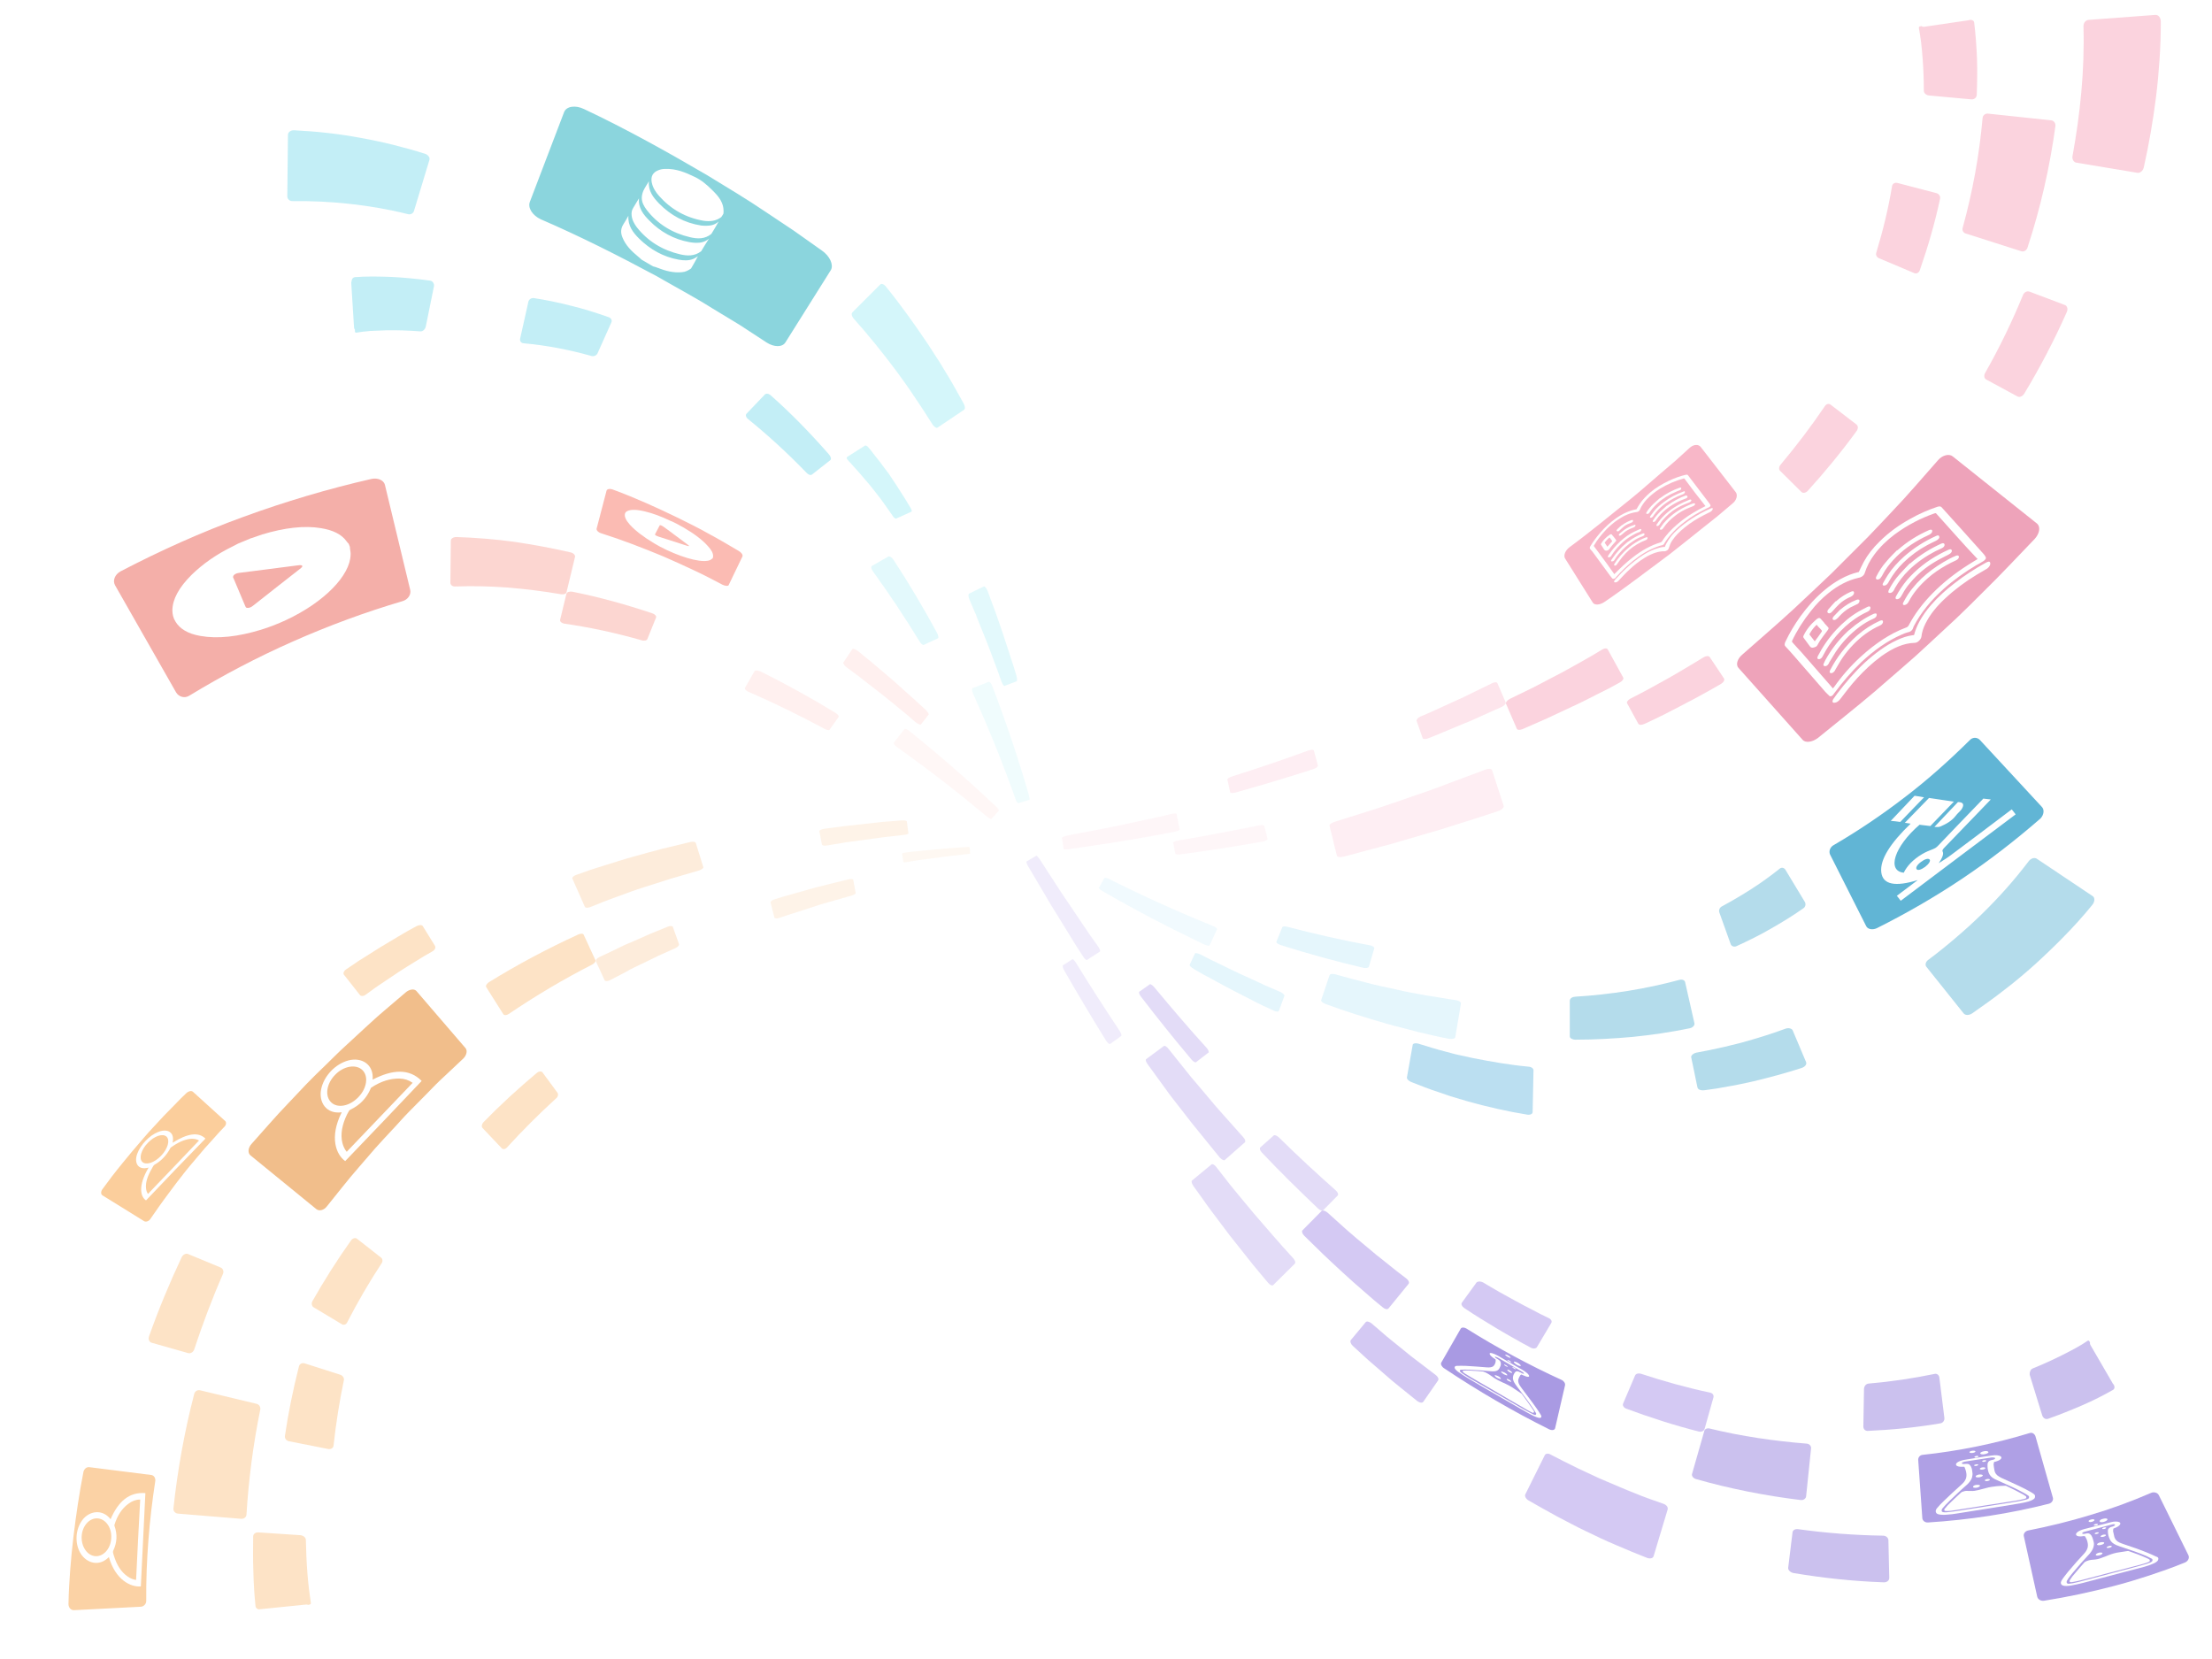<?xml version="1.0" encoding="utf-8"?>
<!-- Generator: Adobe Illustrator 25.0.0, SVG Export Plug-In . SVG Version: 6.00 Build 0)  -->
<svg version="1.1" id="Layer_1" xmlns="http://www.w3.org/2000/svg" xmlns:xlink="http://www.w3.org/1999/xlink" x="0px" y="0px"
	 viewBox="0 0 1024 768" style="enable-background:new 0 0 1024 768;" xml:space="preserve">
<style type="text/css">
	.st0{opacity:0.32;}
	.st1{fill:#F27596;}
	.st2{opacity:0.21;}
	.st3{fill:#F9ACC3;}
	.st4{opacity:0.11;}
	.st5{fill:#5B3DC9;}
	.st6{fill:#7956D8;}
	.st7{opacity:0.32;fill:#F7A54B;enable-background:new    ;}
	.st8{opacity:0.32;fill:#F7A54B;}
	.st9{opacity:0.32;fill:#F7C38F;}
	.st10{opacity:0.21;fill:#F7C38F;}
	.st11{opacity:0.11;fill:#F7C38F;}
	.st12{fill:#42CBE2;}
	.st13{fill:#78E4EF;}
	.st14{fill:#1490C1;}
	.st15{fill:#299AD3;}
	.st16{fill:#81D2F2;}
	.st17{fill:#F77F6F;}
	.st18{fill:#FFB6B0;}
	.st19{opacity:0.49;}
	.st20{fill:#DD4372;}
	.st21{opacity:0.52;}
	.st22{opacity:0.67;}
	.st23{opacity:0.55;}
	.st24{fill:#E5892C;}
	.st25{fill:#F7A54B;}
	.st26{opacity:0.5;}
	.st27{opacity:0.47;}
	.st28{fill:#E85449;}
	.st29{opacity:0.53;}
	.st30{opacity:0.52;fill:#22B0BF;}
</style>
<g class="st0">
	<path class="st1" d="M959.4,72.4c1.8-9.8,3.2-19.7,4.1-29.7c0.9-10,1.3-20.1,1-30.6c0-1.5,1-2.8,2.4-2.9l30.9-2.3
		c1.4-0.1,2.5,1.3,2.5,3.1c0,6.2-0.2,12-0.6,17.8c-0.4,5.8-0.9,11.4-1.6,17c-1.4,11.2-3.3,22.1-5.7,32.8c-0.4,1.5-1.7,2.6-2.9,2.4
		l-28.3-4.7C960,75.1,959.2,73.8,959.4,72.4z"/>
</g>
<g class="st0">
	<path class="st1" d="M908.6,105.4c4.6-16.7,7.7-33.7,9.2-50.8c0.1-1.2,1.2-2.1,2.5-2l29.2,3.1c1.3,0.1,2.2,1.4,2,2.7
		c-2.6,19.1-6.9,37.9-12.9,56.2c-0.4,1.3-1.7,2.1-2.9,1.7l-25.7-8.2C908.9,107.8,908.2,106.6,908.6,105.4z"/>
</g>
<g class="st0">
	<path class="st1" d="M919,172.6c6.6-11.6,12.4-23.6,17.5-36c0.5-1.3,1.8-2,3-1.6l16.4,6.2c1.1,0.4,1.5,1.9,0.9,3.2
		c-5.8,13.1-12.4,25.7-19.7,37.8c-0.8,1.3-2.2,1.9-3.2,1.3l-14.4-7.8C918.5,175.2,918.3,173.8,919,172.6z"/>
</g>
<g class="st0">
	<path class="st1" d="M890.6,42c0-5.2-0.2-10.4-0.6-15.4c-0.2-2.5-0.4-5-0.7-7.3s-0.7-4.7-1-6.4c0-0.2,0-0.3,0.1-0.4
		c0.1-0.1,0.2-0.3,0.5-0.3c0.1,0,0.2,0,0.4-0.1c0.1,0,0.1,0,0.2,0h0.1c0,0,0.1,0,0.1,0.1c0.3,0.2,0.7,0.2,1,0.2l20.5-3
		c1.3-0.5,2.6,0,2.7,1c0.3,2.4,0.6,5.2,0.8,8s0.4,5.6,0.5,8.4c0.2,5.7,0.1,11.4-0.1,17.2c-0.1,1.2-1.2,2.1-2.5,2L893,44.2
		C891.7,44.1,890.6,43.1,890.6,42z"/>
</g>
<g class="st0">
	<path class="st1" d="M868.6,116.9c3.1-10.2,5.6-20.5,7.3-30.8c0.2-1.1,1.3-1.7,2.5-1.4l18,4.7c1.2,0.3,2,1.5,1.7,2.7
		c-2.4,11.2-5.6,22.2-9.4,33.1c-0.4,1.1-1.6,1.7-2.6,1.2l-16.1-6.8C868.8,119.2,868.2,118,868.6,116.9z"/>
</g>
<g class="st0">
	<path class="st1" d="M754.8,323.4c2.9-1.5,5.7-2.9,8.6-4.5l8.5-4.7c1.4-0.8,2.8-1.6,4.2-2.4l4.2-2.5c2.8-1.7,5.6-3.3,8.3-5
		c1.1-0.7,2.4-0.8,2.9-0.1l6.6,9.9c0.4,0.7-0.2,1.8-1.4,2.5c-2.9,1.7-5.8,3.3-8.7,4.9l-4.4,2.4c-1.5,0.8-3,1.5-4.4,2.3l-8.9,4.6
		c-3,1.5-6,2.9-9,4.3c-1.3,0.6-2.5,0.6-2.9-0.1l-5.2-9.5C752.9,325.1,753.6,324,754.8,323.4z"/>
</g>
<g class="st0">
	<path class="st1" d="M824.3,215.1c7.3-8.7,14.2-17.8,20.5-27.1c0.7-1,1.8-1.3,2.6-0.7l12,9.2c0.8,0.6,0.9,1.9,0.1,3
		c-7,9.6-14.6,18.9-22.7,27.8c-0.9,0.9-2.1,1.1-2.8,0.5l-10-9.9C823.4,217.3,823.5,216,824.3,215.1z"/>
</g>
<g class="st0">
	<path class="st1" d="M699,323.5l10.9-5.3l10.7-5.6c3.6-1.8,7.1-3.9,10.6-5.8l5.3-3l5.2-3.1c1.1-0.7,2.3-0.7,2.6,0l7.1,12.9
		c0.4,0.6-0.3,1.7-1.5,2.3l-5.5,3l-5.6,2.8c-3.7,1.9-7.4,3.8-11.2,5.5l-11.3,5.3l-11.4,5c-1.2,0.5-2.4,0.5-2.7-0.1l-5.1-11.8
		C697.1,325,697.8,324.1,699,323.5z"/>
</g>
<g class="st2">
	<path class="st3" d="M618,380.4l17.5-5.5c2.9-0.9,5.8-1.9,8.7-2.9l8.7-3l8.7-3c2.9-1,5.7-2.1,8.6-3.2c5.7-2.2,11.4-4.2,17.1-6.4
		c1.6-0.7,3.1-0.6,3.4,0.1l5.4,16.6c0.2,0.7-0.9,1.8-2.6,2.4c-5.9,2-11.8,3.8-17.7,5.7c-3,0.9-5.9,1.9-8.9,2.8l-8.9,2.6l-8.9,2.6
		c-3,0.9-5.9,1.8-8.9,2.5l-17.9,4.8c-1.7,0.5-3.2,0.3-3.4-0.3l-3.4-13.8C615.1,381.9,616.3,380.9,618,380.4z"/>
</g>
<g class="st4">
	<path class="st3" d="M545.4,389.1c12.5-2.1,25-4.5,37.4-7c1.3-0.3,2.4-0.2,2.5,0.2l1.5,6.1c0.1,0.4-0.9,0.9-2.2,1.2
		c-12.6,2.2-25.3,4.2-38,5.9c-1.3,0.2-2.5,0.1-2.5-0.3l-1-5.1C543.1,389.8,544.1,389.3,545.4,389.1z"/>
</g>
<g class="st0">
	<path class="st3" d="M657.6,331.7l4.2-1.8l4.2-1.9l8.3-3.8c2.8-1.2,5.5-2.6,8.2-3.9l8.2-4c1.1-0.6,2.3-0.6,2.5,0l3.8,8.8
		c0.3,0.6-0.5,1.5-1.7,2.1l-8.5,3.8c-2.8,1.3-5.6,2.6-8.5,3.7l-8.6,3.6l-4.3,1.8l-4.3,1.7c-1.2,0.5-2.4,0.4-2.5-0.1l-2.8-7.9
		C655.6,333,656.5,332.2,657.6,331.7z"/>
</g>
<g class="st4">
	<path class="st3" d="M494,386.8l12.1-2.3c4-0.8,8.1-1.5,12.1-2.4l12.1-2.6c2-0.4,4-0.8,6-1.3l6-1.4c1.3-0.3,2.4-0.3,2.4,0.1l1.4,7
		c0.1,0.4-0.9,0.8-2.2,1.1l-6.1,1.2c-2,0.4-4.1,0.7-6.1,1.1l-12.3,2.1c-4.1,0.7-8.2,1.3-12.3,1.9l-12.3,1.8
		c-1.3,0.2-2.4,0.1-2.4-0.1l-0.8-5.2C491.7,387.5,492.7,387.1,494,386.8z"/>
</g>
<g class="st2">
	<path class="st3" d="M570.2,359.5c12-3.8,23.8-7.8,35.6-12.1c1.2-0.4,2.3-0.4,2.4,0l1.9,7c0.1,0.5-0.8,1.2-2,1.6
		c-12,3.9-24.1,7.5-36.2,10.9c-1.3,0.3-2.4,0.3-2.4-0.1l-1.3-5.9C568,360.5,569,359.9,570.2,359.5z"/>
</g>
<g class="st0">
	<path class="st5" d="M832.4,707.9c13,1.8,26.1,2.8,39.3,3c1.4,0,2.5,1,2.5,2.1l0.4,17.5c0,1.2-1.2,2.1-2.6,2
		c-14.1-0.5-28.1-2-41.8-4.3c-1.4-0.3-2.5-1.4-2.4-2.4l2-16.3C829.8,708.4,831,707.7,832.4,707.9z"/>
</g>
<g class="st0">
	<path class="st5" d="M941,633.5c4.7-1.9,9.3-4,13.7-6.2c2.2-1.1,4.3-2.2,6.3-3.3s4-2.3,5.4-3.3c0.2-0.1,0.3-0.1,0.4-0.1
		c0.1,0.1,0.4,0.1,0.4,0.3c0.1,0.1,0.1,0.2,0.2,0.3l0.1,0.2c0,0.1,0.1,0.1,0,0.2c0,0.4,0,0.7,0.2,1l10.4,17.9c1,1,1,2.4,0.1,2.9
		c-2.1,1.2-4.5,2.5-6.9,3.7s-4.9,2.4-7.5,3.5c-5.1,2.2-10.3,4.3-15.7,6.2c-1.1,0.4-2.3-0.3-2.7-1.6l-5.8-18.8
		C939.5,635.2,940,633.9,941,633.5z"/>
</g>
<g class="st0">
	<path class="st5" d="M791.4,661.3c14.8,3.6,29.9,5.8,45,7c1.2,0.1,2.1,1.1,2,2.2l-2.3,22.2c-0.1,1.1-1.3,1.9-2.6,1.7
		c-16.4-2-32.6-5.2-48.4-9.7c-1.3-0.4-2.1-1.5-1.8-2.4l5.6-19.6C789,661.6,790.2,661,791.4,661.3z"/>
</g>
<g class="st0">
	<path class="st5" d="M865,640.5c10.4-0.9,20.6-2.4,30.7-4.5c1-0.2,2,0.6,2.1,1.8l2.3,18.5c0.2,1.2-0.6,2.4-1.8,2.6
		c-11.1,1.9-22.3,3-33.6,3.5c-1.2,0.1-2.1-0.8-2.1-2l0.3-17.5C863,641.6,863.9,640.6,865,640.5z"/>
</g>
<g class="st0">
	<path class="st6" d="M717.9,673.4c4.2,2.2,8.4,4.3,12.7,6.4l6.4,3c2.1,1,4.3,2,6.5,2.9l6.6,2.8c2.2,1,4.4,1.8,6.6,2.7
		c2.2,0.9,4.4,1.8,6.7,2.6l6.8,2.4c1.3,0.5,2.1,1.6,1.8,2.6l-6.5,21.6c-0.3,1-1.6,1.3-3,0.8l-7.2-2.9c-2.4-1-4.7-2-7.1-3
		c-2.3-1-4.7-2-7-3.1l-6.9-3.3c-2.3-1.1-4.6-2.2-6.8-3.4l-6.7-3.5c-4.4-2.4-8.8-4.9-13.2-7.4c-1.2-0.7-1.9-2-1.5-2.8l9-18.1
		C715.5,672.8,716.8,672.7,717.9,673.4z"/>
</g>
<g class="st0">
	<path class="st6" d="M634.9,612.6l7.2,6.2l7.4,6l3.7,3l3.8,2.9l7.6,5.8c1.1,0.8,1.6,1.9,1.1,2.6l-6.8,9.8c-0.5,0.7-1.7,0.5-2.8-0.3
		l-7.7-6.2l-3.8-3.1l-3.7-3.2l-7.4-6.4l-7.2-6.6c-1-0.9-1.4-2.1-1-2.7l6.9-8.3C632.7,611.5,633.8,611.8,634.9,612.6z"/>
</g>
<g class="st0">
	<path class="st6" d="M759.5,635.9c10.6,3.5,21.4,6.5,32.2,8.8c1.1,0.2,1.8,1.2,1.5,2.2l-4.1,14.6c-0.3,1-1.5,1.5-2.7,1.2
		c-11.4-2.9-22.6-6.5-33.6-10.6c-1.2-0.5-1.8-1.5-1.4-2.4l5.5-12.9C757.2,636,758.3,635.6,759.5,635.9z"/>
</g>
<g class="st0">
	<path class="st6" d="M614.6,561.4l8.9,8c3,2.6,6,5.2,9.1,7.7c3,2.6,6.1,5.1,9.2,7.5l4.6,3.7c1.5,1.2,3.1,2.4,4.7,3.6
		c1,0.8,1.4,1.8,1,2.4l-9.3,11.4c-0.5,0.6-1.7,0.4-2.7-0.5c-1.6-1.3-3.2-2.6-4.7-3.9l-4.6-4c-3.1-2.7-6.2-5.4-9.2-8.2s-6-5.5-9-8.4
		l-8.8-8.6c-0.9-0.9-1.3-2-0.9-2.5l9-9.1C612.6,560.2,613.7,560.6,614.6,561.4z"/>
</g>
<g class="st0">
	<path class="st6" d="M686.6,593.7l3.7,2.2l1.9,1.1l1.9,1.1l7.6,4.2c2.5,1.4,5.1,2.7,7.6,4l3.8,2c1.3,0.7,2.6,1.2,3.9,1.9
		c1.1,0.5,1.6,1.5,1.1,2.3l-6.6,11.1c-0.4,0.7-1.7,0.9-2.8,0.3c-1.3-0.7-2.6-1.4-3.9-2.1l-3.9-2.2c-2.6-1.5-5.2-2.9-7.8-4.5
		l-7.7-4.7l-1.9-1.2l-1.9-1.2l-3.8-2.5c-1-0.7-1.5-1.7-1.1-2.4l6.9-9.5C684.3,593.1,685.5,593.1,686.6,593.7z"/>
</g>
<g class="st2">
	<path class="st6" d="M563.1,540.3l4.2,5.4c1.4,1.8,2.8,3.6,4.3,5.4l8.8,10.6c3,3.5,6,6.9,9,10.4s6.1,6.9,9.2,10.3
		c0.9,1,1.3,2.1,0.8,2.6l-10,9.9c-0.4,0.4-1.5,0-2.4-1.1c-3-3.6-6.1-7.2-9-10.9s-5.9-7.4-8.8-11.1l-8.5-11.3
		c-1.4-1.9-2.8-3.8-4.1-5.7l-4.1-5.7c-0.8-1.1-1.1-2.3-0.7-2.6l9.1-7.5C561.3,538.7,562.3,539.2,563.1,540.3z"/>
</g>
<g class="st2">
	<path class="st6" d="M540.9,485.5l8.4,10.5c1.4,1.8,2.8,3.5,4.3,5.2l4.3,5.1l4.3,5.1c1.4,1.7,3,3.4,4.4,5c3,3.3,5.9,6.7,8.9,10
		c0.9,0.9,1.2,2,0.8,2.4L567,537c-0.4,0.4-1.4-0.2-2.3-1.1c-2.9-3.5-5.7-7.1-8.6-10.6c-1.4-1.8-2.9-3.5-4.3-5.3l-4.2-5.4l-4.2-5.4
		c-1.4-1.8-2.8-3.6-4.1-5.5l-8-11c-0.8-1.1-1.1-2.1-0.7-2.4l8.1-6C539.2,483.9,540.1,484.5,540.9,485.5z"/>
</g>
<g class="st4">
	<path class="st6" d="M498.1,445.7c6.5,10.6,13.3,21.1,20.2,31.5c0.7,1.1,1.1,2.2,0.7,2.4l-5.1,3.7c-0.3,0.2-1.2-0.5-1.9-1.6
		c-6.6-10.7-13.1-21.5-19.3-32.4c-0.7-1.1-0.9-2.2-0.7-2.4l4.4-2.8C496.6,443.8,497.4,444.6,498.1,445.7z"/>
</g>
<g class="st2">
	<path class="st6" d="M592.1,526.6c8.6,8.5,17.4,16.6,26.3,24.5c0.9,0.8,1.3,1.9,0.9,2.3l-6.7,6.8c-0.5,0.5-1.6,0.1-2.5-0.8
		c-8.8-8.4-17.5-16.9-25.9-25.8c-0.9-0.9-1.2-2-0.8-2.4l6.3-5.6C590.1,525.3,591.2,525.7,592.1,526.6z"/>
</g>
<g class="st4">
	<path class="st6" d="M481.4,397.9l6.6,10.2c2.2,3.4,4.4,6.8,6.7,10.1l6.8,10.1l3.4,5l3.5,4.9c0.7,1.1,1.1,2.1,0.8,2.3l-6,3.9
		c-0.3,0.2-1.1-0.5-1.8-1.6l-3.3-5.1l-3.2-5.2l-6.4-10.4c-2.2-3.4-4.2-7-6.3-10.5l-6.2-10.5c-0.7-1.1-1-2.1-0.8-2.3l4.6-2.7
		C479.9,396.1,480.7,396.8,481.4,397.9z"/>
</g>
<g class="st2">
	<path class="st6" d="M534.5,457.2c7.9,9.5,15.9,18.9,24.1,27.9c0.8,0.9,1.2,1.9,0.8,2.2l-5.7,4.4c-0.4,0.3-1.4-0.3-2.2-1.3
		c-8-9.5-15.7-19.1-23.3-29c-0.8-1-1.1-2-0.8-2.3l5-3.5C532.8,455.6,533.7,456.2,534.5,457.2z"/>
</g>
<path class="st7" d="M120.5,652.5c-3.3,16.1-5.4,32.4-6.4,48.7c-0.1,1.2-1.2,2-2.5,1.9l-29.2-2.4c-1.3-0.1-2.3-1.2-2.1-2.5
	c1.9-17.8,5.1-35.5,9.6-52.9c0.3-1.2,1.5-2,2.7-1.7l26.3,6.3C120,650.2,120.7,651.4,120.5,652.5z"/>
<path class="st7" d="M103.2,589.8c-5,11.4-9.4,23.1-13.3,34.9c-0.4,1.2-1.6,2-2.8,1.7l-16.9-4.8c-1.1-0.3-1.7-1.6-1.2-3
	c4.4-12.4,9.5-24.7,15.1-36.6c0.6-1.2,1.9-1.9,2.9-1.5l15.2,6.3C103.3,587.3,103.7,588.6,103.2,589.8z"/>
<path class="st7" d="M141.6,712.9c0.1,5.1,0.3,10.2,0.7,15.2c0.2,2.5,0.4,4.9,0.7,7.3c0.3,2.4,0.6,4.7,0.9,6.6c0,0.2,0,0.3-0.1,0.5
	c0,0.1-0.1,0.2-0.2,0.2c-0.1,0-0.2,0.1-0.3,0.1s-0.2,0.1-0.3,0.1s-0.3,0.1-0.4,0c-0.3-0.1-0.6-0.1-1-0.1l-20.6,2.1
	c-0.3,0-0.7,0.1-1,0.1c-0.3,0.1-0.6-0.1-0.8-0.2c-0.5-0.2-0.8-0.7-0.9-1.1c-0.5-5-0.9-10.5-1-15.9c-0.2-5.5-0.2-11-0.1-16.5
	c0-1.2,1.1-2,2.4-1.9l19.6,1.3C140.5,710.9,141.6,711.8,141.6,712.9z"/>
<path class="st7" d="M159.2,638.9c-2.1,10-3.7,20.2-4.8,30.4c-0.1,1-1.2,1.7-2.4,1.5l-18.2-3.6c-1.2-0.2-2.1-1.3-1.9-2.5
	c1.6-10.8,3.8-21.6,6.5-32.2c0.3-1.1,1.4-1.7,2.5-1.4l16.6,5.3C158.7,636.8,159.4,637.9,159.2,638.9z"/>
<path class="st8" d="M200.2,440.4c-1.3,0.8-2.7,1.5-4,2.3l-3.9,2.4c-2.6,1.6-5.2,3.2-7.8,4.9l-7.6,5.1c-1.3,0.8-2.5,1.7-3.8,2.6
	l-3.7,2.7c-1,0.8-2.3,0.9-2.8,0.2l-7.4-9.4c-0.5-0.6,0-1.8,1.1-2.5l4-2.7c1.3-0.9,2.6-1.8,4-2.6l8.1-5.1c2.7-1.7,5.5-3.2,8.2-4.9
	l4.1-2.4c1.4-0.8,2.8-1.5,4.2-2.3c1.2-0.6,2.4-0.6,2.8,0l5.7,9.2C201.8,438.7,201.3,439.8,200.2,440.4z"/>
<path class="st7" d="M176.6,584.9c-5.8,8.8-11.1,18-15.9,27.3c-0.5,1-1.6,1.4-2.5,0.8l-13-7.8c-0.9-0.5-1.1-1.8-0.6-2.8
	c5.5-9.7,11.5-19.2,18-28.3c0.7-0.9,1.9-1.2,2.6-0.7l11.1,8.7C177.2,582.7,177.3,584,176.6,584.9z"/>
<path class="st8" d="M274.2,446.5c-13.4,6.8-26.4,14.6-38.7,22.9c-1,0.7-2.1,0.7-2.5,0.1l-7.9-12.5c-0.4-0.6,0.2-1.6,1.2-2.3
	c13.3-8.2,27.2-15.6,41.4-22.1c1.1-0.5,2.3-0.5,2.5,0.1l5.4,11.7C275.9,445,275.3,445.9,274.2,446.5z"/>
<path class="st8" d="M257.4,508.5c-8,7.3-15.6,14.9-22.7,22.7c-0.7,0.8-1.8,1-2.4,0.4l-8.9-9.4c-0.6-0.6-0.4-1.8,0.4-2.7
	c7.8-8,16.1-15.6,24.8-22.9c0.9-0.7,2-0.8,2.5-0.2l7,9.5C258.6,506.7,258.3,507.8,257.4,508.5z"/>
<path class="st9" d="M323.5,403l-12.7,3.7c-4.2,1.3-8.4,2.7-12.6,4s-8.4,2.9-12.5,4.4c-2.1,0.8-4.2,1.5-6.2,2.3l-6.2,2.5
	c-1.2,0.5-2.4,0.4-2.6-0.2l-5.7-12.9c-0.3-0.6,0.6-1.4,1.8-1.8l6.5-2.3c2.2-0.7,4.4-1.4,6.6-2.1c4.4-1.3,8.7-2.8,13.2-4
	c4.4-1.2,8.8-2.5,13.2-3.6l13.2-3.2c1.3-0.3,2.4-0.1,2.6,0.4l3.5,11.3C325.6,402,324.7,402.6,323.5,403z"/>
<path class="st10" d="M418.5,386.5l-8.9,1l-8.9,1.2l-8.9,1.2l-8.9,1.5c-1.2,0.2-2.3,0-2.4-0.4l-1.2-6.2c-0.1-0.4,0.9-0.9,2.1-1.1
	l9-1.2l9-1l9-1l9-0.7c1.3-0.1,2.3,0.1,2.4,0.5l0.7,5.2C420.8,386,419.8,386.4,418.5,386.5z"/>
<path class="st9" d="M312.7,438.9c-2.6,1.2-5.2,2.3-7.8,3.5l-7.6,3.7l-3.8,1.8c-1.3,0.6-2.5,1.3-3.7,2l-7.5,3.9
	c-1,0.5-2.1,0.5-2.4,0l-4-8.7c-0.3-0.6,0.4-1.5,1.5-2l7.8-3.7c1.3-0.6,2.6-1.3,3.9-1.9l4-1.7l7.9-3.5c2.7-1.1,5.4-2.2,8.1-3.3
	c1.1-0.5,2.2-0.4,2.4,0.1l2.8,7.9C314.5,437.6,313.8,438.4,312.7,438.9z"/>
<path class="st11" d="M447.7,395.4l-7.1,0.8l-3.5,0.4l-3.5,0.5l-7,0.9c-2.3,0.3-4.7,0.7-7,1.1c-0.7,0.1-1.4,0.1-1.4-0.1l-0.6-3.8
	c0-0.2,0.6-0.4,1.3-0.5c2.4-0.3,4.7-0.6,7.1-0.8l7.1-0.7l3.6-0.3l3.6-0.3l7.2-0.5c0.8-0.1,1.4,0,1.4,0.2l0.2,2.9
	C449,395.2,448.4,395.4,447.7,395.4z"/>
<path class="st10" d="M394.2,414.6l-8.4,2.4l-4.2,1.2l-2.1,0.6l-2.1,0.7l-8.3,2.7c-2.8,0.9-5.5,1.7-8.3,2.7
	c-1.1,0.4-2.1,0.3-2.3-0.1l-1.8-7c-0.1-0.5,0.7-1.1,1.9-1.5c2.8-0.9,5.6-1.7,8.5-2.5l8.5-2.4l2.1-0.6l2.1-0.5l4.3-1.1l8.6-2.1
	c1.2-0.3,2.2-0.2,2.3,0.2l1.1,6C396.3,413.7,395.4,414.2,394.2,414.6z"/>
<g class="st0">
	<path class="st12" d="M188.7,99.1c-8.8-2.2-17.6-3.7-26.6-4.7c-8.9-1-17.9-1.4-26.8-1.3c-1.3,0-2.3-1-2.3-2.2l0.3-28.4
		c0-1.3,1.2-2.2,2.7-2.2c10.3,0.5,20.6,1.6,30.8,3.5c10.1,1.8,20.2,4.3,30,7.4c1.4,0.5,2.3,1.7,2,2.8l-7.2,23.8
		C191.2,98.9,189.9,99.5,188.7,99.1z"/>
</g>
<g class="st0">
	<path class="st12" d="M194.6,153.4c-5.3-0.4-10.6-0.6-15.7-0.5c-2.5,0.1-5.1,0.2-7.5,0.3c-2.4,0.2-4.8,0.5-6.5,0.8
		c-0.1,0-0.3,0-0.4-0.1c-0.1-0.1-0.2-0.3-0.2-0.5s0-0.5,0-0.8c-0.1-0.3-0.4-0.5-0.4-0.9l-1.3-20.7c0-0.3,0.1-0.7,0.2-1
		c0-0.3,0.1-0.6,0.2-0.8c0.1-0.2,0.3-0.4,0.5-0.6c0.2-0.1,0.5-0.2,0.7-0.3c2.5-0.2,5.4-0.3,8.3-0.3c2.9,0,5.8,0.1,8.8,0.2
		c5.9,0.3,11.9,0.9,17.8,1.7c1.2,0.2,2,1.4,1.8,2.6l-3.8,18.7C196.8,152.5,195.7,153.5,194.6,153.4z"/>
</g>
<g class="st0">
	<path class="st12" d="M273.8,164.8c-5.2-1.5-10.5-2.7-15.7-3.7c-5.3-1-10.5-1.7-15.8-2.2c-1.1-0.1-1.8-1.1-1.5-2.2l3.8-17
		c0.2-1.1,1.4-1.9,2.6-1.7c5.8,0.9,11.6,2.1,17.4,3.6c5.8,1.4,11.4,3.2,17.1,5.2c1.2,0.4,1.8,1.5,1.3,2.5l-6.4,14.3
		C276.1,164.6,274.9,165.1,273.8,164.8z"/>
</g>
<g class="st0">
	<path class="st13" d="M431.7,196.5c-2.7-4.2-5.4-8.5-8.3-12.7c-1.4-2.1-2.8-4.2-4.3-6.3l-4.5-6.2c-6.1-8.1-12.5-16.1-19.3-23.7
		c-1-1.1-1.3-2.4-0.7-3l12.9-12.9c0.6-0.6,1.9-0.1,2.8,1.2c6.9,8.5,13.2,17.4,19.2,26.3l4.4,6.8c1.5,2.2,2.8,4.6,4.2,6.8
		c2.8,4.5,5.3,9.2,7.9,13.8c0.8,1.3,0.9,2.7,0.3,3.1l-12.2,8.2C433.6,198.4,432.5,197.7,431.7,196.5z"/>
</g>
<g class="st0">
	<path class="st13" d="M413.4,239c-1.6-2.3-3.2-4.6-4.8-6.8c-0.8-1.1-1.6-2.2-2.5-3.3l-2.6-3.3l-1.3-1.6l-1.4-1.6l-2.7-3.2l-2.8-3.1
		l-1.4-1.6c-0.5-0.5-1-1-1.4-1.5c-0.6-0.6-0.7-1.2-0.3-1.5l8.2-5.2c0.4-0.2,1.1,0.1,1.6,0.8c0.5,0.6,0.9,1.1,1.4,1.7l1.3,1.7
		l2.7,3.4l2.6,3.5l1.3,1.7l1.2,1.8l2.4,3.6c0.8,1.2,1.5,2.4,2.3,3.6c1.6,2.4,3,4.8,4.5,7.3c0.4,0.7,0.5,1.4,0.2,1.5l-7.1,3.2
		C414.4,240.1,413.8,239.7,413.4,239z"/>
</g>
<g class="st2">
	<path class="st13" d="M463.6,315.5l-1.7-4.8l-1.8-4.8c-1.2-3.2-2.3-6.3-3.6-9.5l-3.8-9.4l-0.9-2.4l-1-2.3l-2-4.7
		c-0.6-1.3-0.6-2.5-0.2-2.8l6.8-3.3c0.5-0.2,1.2,0.7,1.8,2.1l1.8,4.9l0.9,2.4l0.9,2.4l3.4,9.8c1.1,3.3,2.1,6.5,3.2,9.8l1.6,4.9
		l1.5,4.9c0.4,1.4,0.4,2.6,0.1,2.7l-5.5,2.1C464.8,317.8,464.1,316.8,463.6,315.5z"/>
</g>
<g class="st0">
	<path class="st12" d="M373.3,218.8c-8.6-8.9-17.6-17.2-27-24.8c-1-0.8-1.3-1.9-0.7-2.5l8.5-8.9c0.6-0.6,1.8-0.4,2.8,0.5
		c9.5,8.4,18.4,17.6,26.9,27.3c0.9,1,1.1,2.2,0.6,2.6l-8.4,6.6C375.4,220.2,374.2,219.8,373.3,218.8z"/>
</g>
<g class="st4">
	<path class="st13" d="M470,369.6c-5.8-16.4-12.4-32.6-19.5-48.4c-0.6-1.3-0.7-2.4-0.3-2.6l7.6-3c0.4-0.1,1.1,0.8,1.6,2.1
		c6.3,16.5,11.9,33.1,16.8,50c0.4,1.3,0.5,2.5,0.3,2.6l-5.1,1.5C471,371.9,470.4,370.9,470,369.6z"/>
</g>
<g class="st2">
	<path class="st13" d="M425.6,296.8c-6.8-11.1-14-22-21.5-32.3c-0.8-1.1-1-2.2-0.5-2.5l7.7-4.4c0.5-0.3,1.5,0.4,2.3,1.5
		c7.2,11,13.9,22.3,20.2,33.9c0.6,1.2,0.8,2.4,0.4,2.5l-6.5,3C427.2,298.8,426.3,298,425.6,296.8z"/>
</g>
<g class="st0">
	<path class="st14" d="M892.7,444.3c4.3-3.2,8.5-6.6,12.6-10.1s8.1-7.1,12-10.9c7.8-7.6,15-15.6,21.9-24.7c1-1.3,2.7-1.8,3.8-1
		l25.7,17.2c1.2,0.7,1.1,2.7-0.2,4.2c-4.3,5.3-8.6,10-13,14.5s-8.9,8.8-13.5,13c-4.6,4.1-9.3,8.1-14.2,11.8
		c-4.8,3.8-9.8,7.3-14.8,10.8c-1.5,1-3.2,1-4,0l-17.1-21.4C891,446.8,891.4,445.2,892.7,444.3z"/>
</g>
<g class="st0">
	<path class="st14" d="M785.3,487.3l5.2-1l5.2-1.1c3.5-0.7,6.9-1.7,10.4-2.5c6.9-1.9,13.7-4,20.5-6.5c1.4-0.5,2.9-0.1,3.3,0.8
		l6.2,14.7c0.4,1-0.5,2.2-2.1,2.7c-7.4,2.4-14.9,4.4-22.4,6.2c-3.8,0.8-7.5,1.7-11.3,2.3l-5.6,1l-5.7,0.8c-1.6,0.2-3-0.3-3.2-1.3
		l-2.9-14C782.8,488.6,783.9,487.6,785.3,487.3z"/>
</g>
<g class="st0">
	<path class="st14" d="M729.2,461.4c8.2-0.5,16.4-1.4,24.5-2.7c8.1-1.3,16-3,23.8-5.1c1.2-0.3,2.4,0.1,2.6,1.1l4.3,19
		c0.2,0.9-0.7,2-2.1,2.3c-8.7,1.8-17.5,3.1-26.4,4c-8.8,0.8-17.7,1.3-26.6,1.3c-1.4,0-2.6-0.7-2.6-1.5v-16.6
		C726.8,462.2,727.8,461.5,729.2,461.4z"/>
</g>
<g class="st0">
	<path class="st14" d="M797.1,419.6c4.8-2.6,9.4-5.3,13.9-8.2c4.5-2.9,8.8-6,12.9-9.3c0.9-0.7,2-0.4,2.6,0.5l9,14.9
		c0.6,1,0.3,2.4-0.7,3c-4.8,3.4-9.9,6.5-15,9.4c-5.1,3-10.5,5.6-15.9,8.1c-1.1,0.5-2.3,0.1-2.7-0.9l-5.3-14.8
		C795.6,421.3,796.1,420.1,797.1,419.6z"/>
</g>
<g class="st0">
	<path class="st15" d="M656.5,483.1c4.2,1.3,8.3,2.6,12.6,3.7c2.1,0.5,4.2,1.2,6.3,1.6l6.4,1.4c8.6,1.7,17.2,3.2,25.9,4
		c1.3,0.1,2.3,0.9,2.2,1.8l-0.4,19.2c0,0.9-1.1,1.4-2.5,1.2c-9.3-1.5-18.4-3.6-27.4-6.1l-6.7-2c-2.2-0.6-4.4-1.5-6.6-2.2
		c-4.4-1.4-8.7-3.1-13-4.8c-1.2-0.5-2.1-1.4-2-2.1l2.7-15.2C654.2,483,655.3,482.8,656.5,483.1z"/>
</g>
<g class="st2">
	<path class="st16" d="M618.4,451.1c4.6,1.3,9.2,2.6,13.8,3.7c2.3,0.6,4.6,1.2,6.9,1.7l7,1.5l3.5,0.8l3.5,0.7l7,1.3l7,1.1l3.5,0.6
		c1.2,0.2,2.3,0.3,3.5,0.5c1.3,0.2,2.3,0.9,2.2,1.6l-2.6,15.5c-0.1,0.7-1.3,1-2.8,0.8c-1.2-0.2-2.4-0.5-3.7-0.7l-3.6-0.8l-7.3-1.7
		l-7.2-1.9l-3.6-0.9l-3.6-1l-7.1-2.1c-2.4-0.7-4.7-1.5-7.1-2.2c-4.7-1.5-9.4-3.1-14-4.8c-1.3-0.5-2.3-1.3-2.1-1.8l3.9-11.6
		C615.8,450.8,617.1,450.7,618.4,451.1z"/>
</g>
<g class="st2">
	<path class="st16" d="M555.8,441.9l4.5,2.3l4.6,2.2c3,1.5,6.1,3,9.1,4.4l9.2,4.2l2.3,1.1l2.3,1l4.7,2c1.3,0.6,2.2,1.4,2.1,1.9
		l-2.6,7c-0.2,0.5-1.4,0.4-2.7-0.3l-4.7-2.2l-2.3-1.1l-2.3-1.2l-9.2-4.7c-3.1-1.6-6.1-3.3-9.1-4.9l-4.5-2.4l-4.5-2.6
		c-1.2-0.7-2.1-1.6-2-1.9l2.5-5.3C553.4,441,554.6,441.3,555.8,441.9z"/>
</g>
<g class="st4">
	<path class="st16" d="M513.8,407.1c15.6,7.8,31.5,15,47.6,21.5c1.3,0.5,2.2,1.2,2,1.6l-3.4,7.4c-0.2,0.4-1.3,0.2-2.6-0.4
		c-15.9-7.6-31.5-15.7-46.7-24.5c-1.2-0.7-2.1-1.4-2-1.7l2.6-4.6C511.4,406.2,512.6,406.5,513.8,407.1z"/>
</g>
<g class="st2">
	<path class="st16" d="M596.2,429.1c12.6,3.3,25.3,6.2,37.9,8.5c1.3,0.2,2.2,0.9,2.1,1.4l-2.5,8.5c-0.2,0.6-1.4,0.8-2.7,0.5
		c-12.8-3-25.5-6.5-38.1-10.5c-1.3-0.4-2.2-1.1-2-1.6l2.7-6.6C593.7,428.8,594.9,428.7,596.2,429.1z"/>
</g>
<g class="st0">
	<path class="st17" d="M259.7,275.1c-8.1-1.4-16.3-2.4-24.5-3.1c-8.2-0.6-16.3-0.8-24.4-0.5c-1.3,0.1-2.3-0.7-2.3-1.7l0.2-19.5
		c0-1,1.2-1.7,2.6-1.7c8.9,0.3,17.8,1,26.6,2.2c8.8,1.3,17.5,2.9,26.2,4.9c1.4,0.3,2.3,1.3,2.1,2.1l-3.9,16.2
		C262.2,274.9,261,275.3,259.7,275.1z"/>
</g>
<g class="st2">
	<path class="st18" d="M423.7,334.2l-3.8-3.3l-3.9-3.2c-2.6-2.1-5.2-4.3-7.9-6.4l-8-6.2l-2-1.6l-2-1.5l-4.1-3
		c-1.1-0.8-1.8-1.9-1.6-2.3l4.2-6.2c0.3-0.4,1.4,0,2.6,0.9l4,3.3l2,1.6l2,1.7l7.9,6.7c2.6,2.3,5.1,4.6,7.7,6.9l3.8,3.4l3.8,3.5
		c1,1,1.7,2,1.5,2.3l-3.6,4.6C425.9,335.6,424.8,335.1,423.7,334.2z"/>
</g>
<g class="st0">
	<path class="st17" d="M297,296.4c-11.9-3.4-23.9-6-35.8-7.7c-1.2-0.2-2.1-1-1.9-1.8l2.9-12c0.2-0.8,1.4-1.2,2.7-1
		c12.5,2.5,24.8,5.9,37,10c1.3,0.4,2.1,1.3,1.8,2l-4,9.9C299.5,296.5,298.2,296.8,297,296.4z"/>
</g>
<g class="st4">
	<path class="st18" d="M456.6,377.8c-13.4-11.2-27.2-21.9-41.3-31.9c-1.1-0.8-1.8-1.7-1.6-2l5-6.4c0.3-0.3,1.3,0.1,2.4,1
		c13.7,11,27,22.6,39.8,34.7c1,1,1.7,1.9,1.5,2.1l-3.6,3.9C458.7,379.2,457.6,378.6,456.6,377.8z"/>
</g>
<g class="st2">
	<path class="st18" d="M381.5,337.3c-11.5-6.2-23.2-11.9-34.9-17c-1.2-0.5-2-1.3-1.7-1.9l4.4-7.7c0.3-0.5,1.5-0.4,2.7,0.1
		c11.7,5.8,23.3,12.2,34.6,19.1c1.2,0.7,1.9,1.6,1.6,2l-4.1,5.8C383.9,338.2,382.7,338,381.5,337.3z"/>
</g>
<g class="st19">
	<path class="st5" d="M939,692.4c-0.7-0.5-1.5-1-2.3-1.4c-3.1-1.7-6.5-3.3-10-4.8c-1.1-0.5-2.2-1-3.3-1.5c-1.6-0.8-2.4-1.9-2.8-3
		c-0.4-1.2-0.6-2.5-0.5-3.9c0-0.4,0.1-0.7,0.4-1.1c0.3-0.4,0.9-0.7,1.9-0.9c0.7-0.1,1.2-0.4,1.2-0.7s-0.5-0.4-1.2-0.4
		c-0.1,0-0.2,0-0.4,0c-4.1,0.6-8.2,1.3-12.3,1.9c-0.1,0-0.3,0-0.4,0.1c-0.7,0.2-1.2,0.4-1.1,0.7c0.1,0.3,0.6,0.4,1.4,0.3
		c1.1-0.1,1.8,0,2.1,0.3s0.5,0.6,0.7,0.9c0.5,0.9,0.6,1.9,0.7,2.9c0.1,0.7,0,1.4-0.2,2.2c-0.3,1-1,2-2.1,3.1c-3,2.6-5.8,5.3-8.5,7.9
		c-1.1,1.1-2.2,2.2-3.1,3.3c-0.4,0.5-0.4,0.9-0.3,1.3c0.1,0.3,0.6,0.5,1.5,0.5c0.5,0,0.9,0,1.4-0.1c1.6-0.1,3.1-0.4,4.7-0.6
		c4.2-0.7,8.5-1.3,12.7-2s8.5-1.3,12.7-2c1.5-0.2,2.9-0.5,4.4-0.8c0.7-0.2,1.3-0.3,2-0.5c0.5-0.2,0.9-0.4,0.9-0.6
		C939.4,693.1,939.4,692.7,939,692.4z M921.2,685c0,0.2-0.5,0.5-1.1,0.6c-0.7,0.1-1.2,0-1.3-0.3c0-0.2,0.5-0.5,1.1-0.6
		C920.6,684.6,921.1,684.7,921.2,685z M918.5,676c0.5-0.1,1,0,1,0.2s-0.4,0.4-0.9,0.5s-1,0-1-0.2S918,676,918.5,676z M917.7,679.3
		c0.7-0.1,1.3,0,1.4,0.3c0,0.3-0.5,0.6-1.2,0.7c-0.7,0.1-1.3,0-1.4-0.3C916.5,679.7,917,679.4,917.7,679.3z M917.9,683
		c0.1,0.3-0.7,0.7-1.6,0.9c-0.9,0.1-1.7,0-1.7-0.4c-0.1-0.3,0.6-0.7,1.5-0.9C917.1,682.5,917.9,682.7,917.9,683z M914.8,677.9
		c0.5-0.1,1,0,1,0.2s-0.4,0.4-0.9,0.5s-1,0-1-0.2C913.8,678.2,914.3,678,914.8,677.9z M914.9,687.4c0.9-0.1,1.7,0,1.7,0.4
		c0,0.3-0.6,0.7-1.5,0.9c-0.9,0.1-1.7,0-1.7-0.3C913.3,687.9,914,687.5,914.9,687.4z M938,693.4c0,0.2-0.4,0.4-0.9,0.5
		c-1.3,0.3-2.6,0.6-3.9,0.8c-4.7,0.7-9.4,1.5-14.1,2.2c-4.7,0.7-9.3,1.5-14,2.2c-1.3,0.2-2.6,0.4-3.9,0.4c-0.7,0-1-0.1-1.1-0.3
		c-0.1-0.3,0-0.6,0.3-0.9c0.7-0.9,1.6-1.9,2.6-2.8c1.6-1.5,3.2-3.1,4.9-4.6c0.1-0.1,0.2-0.1,0.3-0.2c0.2-0.1,0.4-0.2,0.6-0.2
		c0.7-0.3,1.5-0.4,2.3-0.3c0.4,0,0.8,0,1.2,0c1.2,0.1,2.3-0.1,3.5-0.4c1.2-0.3,2.3-0.6,3.5-0.9c1.6-0.5,3.3-0.7,5-0.9
		c1.3-0.1,2.7-0.2,4-0.2c0.1,0,0.2,0,0.3,0c2.8,1.3,5.6,2.7,8.1,4.1c0.4,0.3,0.8,0.5,1.2,0.8C938.1,693,938.1,693.2,938,693.4z"/>
	<path class="st5" d="M950.3,693.2l-8-28.2c-0.4-1.3-1.6-2-2.7-1.6c-16.1,4.9-32.7,8.3-49.6,10.1c-1.2,0.1-2.1,1.2-2,2.4l1.9,26.9
		c0.1,1.2,1.3,2.1,2.6,2c18.9-1.2,37.6-4,56.1-8.7C949.9,695.7,950.7,694.4,950.3,693.2z M918.5,671.8c1-0.2,1.9,0,2,0.4
		s-0.7,0.8-1.8,1c-1,0.2-1.9,0-2-0.4C916.7,672.4,917.5,672,918.5,671.8z M915.9,674.2c0,0.2-0.4,0.4-0.9,0.5s-1,0-1-0.2
		s0.4-0.4,0.9-0.5S915.8,674,915.9,674.2z M913,671.6c0.8-0.1,1.4,0,1.5,0.3c0,0.3-0.5,0.6-1.3,0.7c-0.8,0.1-1.4,0-1.5-0.3
		C911.6,672.1,912.2,671.7,913,671.6z M942,693.3c-0.2,0.7-1.4,1.3-3,1.8c-1.1,0.3-2.4,0.6-3.6,0.8c-1.2,0.2-2.3,0.4-3.5,0.6
		c-4.2,0.7-8.3,1.3-12.5,2c-4.4,0.7-8.8,1.4-13.2,2.1c-1.7,0.3-3.4,0.5-5.1,0.6c-0.9,0.1-1.8,0.1-2.6,0c-1.4-0.1-2.1-0.5-2.3-1.1
		s-0.1-1.1,0.4-1.8c1-1.2,2.1-2.4,3.3-3.5c2.7-2.6,5.5-5.2,8.4-7.8c1.1-1,1.6-1.9,1.9-2.9c0.3-1.2,0.1-2.3-0.2-3.4
		c-0.1-0.5-0.4-1-0.6-1.6c0-0.1-0.2-0.1-0.5-0.1c-1.7,0.1-2.9-0.1-3.3-0.7c-0.6-0.9,1.1-2,3.8-2.5c1.8-0.3,3.7-0.6,5.5-0.9
		c2.4-0.4,4.8-0.8,7.2-1.1c1.8-0.3,3.4-0.1,4.1,0.4c0.8,0.7,0,1.7-2,2.3c-0.3,0.1-0.5,0.2-0.8,0.2c-0.2,0-0.3,0.1-0.3,0.2
		c-0.1,0.4-0.2,0.7-0.2,1.1c0.1,0.9,0.2,1.8,0.4,2.7c0.2,1.1,0.8,2.1,2.2,2.9c0.6,0.4,1.3,0.7,2,1c3.5,1.6,7.1,3.2,10.4,4.9
		c1.3,0.7,2.5,1.3,3.6,2.1C942.1,692,942.2,692.6,942,693.3z"/>
</g>
<g class="st19">
	<path class="st5" d="M996,721.5c-0.8-0.4-1.6-0.8-2.4-1.2c-3.3-1.4-6.8-2.6-10.4-3.8c-1.1-0.4-2.3-0.7-3.4-1.2
		c-1.7-0.7-2.6-1.6-3.1-2.7c-0.6-1.2-0.9-2.5-0.9-3.8c0-0.4,0-0.7,0.3-1.1c0.3-0.4,0.8-0.8,1.8-1c0.7-0.2,1.2-0.5,1.2-0.8
		s-0.5-0.4-1.3-0.2c-0.1,0-0.2,0.1-0.4,0.1c-4,1.1-8,2.1-12.1,3.2c-0.1,0-0.3,0.1-0.4,0.1c-0.7,0.2-1.1,0.6-1,0.8s0.7,0.3,1.4,0.1
		c1-0.3,1.8-0.2,2.1,0.1c0.3,0.2,0.6,0.5,0.8,0.8c0.5,0.9,0.8,1.8,1,2.8c0.2,0.7,0.2,1.4,0,2.2c-0.2,1-0.8,2.1-1.8,3.3
		c-2.7,2.9-5.3,5.8-7.7,8.7c-1,1.2-2,2.4-2.7,3.6c-0.3,0.5-0.4,0.9-0.2,1.3c0.2,0.3,0.6,0.5,1.5,0.3c0.5-0.1,0.9-0.1,1.4-0.2
		c1.5-0.3,3.1-0.7,4.6-1.1c4.2-1.1,8.3-2.2,12.5-3.3s8.3-2.2,12.5-3.3c1.4-0.4,2.9-0.8,4.3-1.2c0.7-0.2,1.3-0.5,1.9-0.7
		c0.5-0.2,0.8-0.5,0.9-0.7C996.5,722.1,996.5,721.7,996,721.5z M976.3,715.7c0.7-0.2,1.2-0.1,1.3,0.1c0.1,0.2-0.4,0.6-1.1,0.7
		c-0.6,0.2-1.2,0.1-1.3-0.1C975.2,716.2,975.6,715.9,976.3,715.7z M974,707.1c0.5-0.1,1-0.1,1,0.1c0,0.2-0.3,0.5-0.8,0.6
		s-1,0.1-1-0.1C973.1,707.5,973.5,707.3,974,707.1z M973.5,710.5c0.7-0.2,1.3-0.1,1.4,0.1c0.1,0.3-0.4,0.6-1.1,0.8
		c-0.7,0.2-1.3,0.1-1.4-0.1C972.3,711.1,972.9,710.7,973.5,710.5z M974.1,714.2c0.1,0.3-0.6,0.8-1.5,1s-1.7,0.2-1.8-0.2
		c-0.1-0.3,0.6-0.8,1.5-1C973.3,713.8,974.1,713.9,974.1,714.2z M973.3,719c0.1,0.3-0.6,0.8-1.4,1c-0.9,0.2-1.6,0.2-1.7-0.2
		c-0.1-0.3,0.6-0.8,1.4-1S973.2,718.7,973.3,719z M970.5,709.4c0.5-0.1,1-0.1,1.1,0.1c0,0.2-0.4,0.5-0.9,0.6s-1,0.1-1-0.1
		C969.6,709.8,970,709.6,970.5,709.4z M995.2,722.6c0,0.2-0.3,0.4-0.8,0.6c-1.2,0.5-2.5,0.8-3.8,1.2c-4.6,1.2-9.2,2.4-13.8,3.6
		c-4.6,1.2-9.2,2.4-13.7,3.6c-1.3,0.3-2.5,0.6-3.8,0.8c-0.7,0.1-1.1,0-1.2-0.2c-0.1-0.3,0-0.6,0.2-0.9c0.6-1,1.4-2,2.3-3
		c1.4-1.7,2.9-3.4,4.4-5.1c0.1-0.1,0.2-0.1,0.3-0.2c0.2-0.1,0.4-0.2,0.6-0.3c0.7-0.3,1.4-0.5,2.2-0.6c0.4,0,0.8-0.1,1.2-0.1
		c1.2-0.1,2.3-0.3,3.5-0.8c1.1-0.4,2.3-0.8,3.4-1.3c1.6-0.6,3.2-1.1,4.9-1.3c1.3-0.2,2.6-0.4,3.9-0.6c0.1,0,0.2,0,0.3,0
		c2.9,1,5.9,2.1,8.5,3.3c0.5,0.2,0.9,0.4,1.3,0.7C995.2,722.1,995.2,722.3,995.2,722.6z"/>
	<path class="st5" d="M1013.1,720l-13.7-27.8c-0.6-1.2-2.2-1.7-3.6-1.1c-9.5,4.1-18.8,7.5-28.3,10.3c-9.5,2.9-19,5.2-28.6,7.1
		c-1.4,0.3-2.3,1.5-2,2.7l6.2,28c0.3,1.2,1.7,2.1,3.3,1.8c10.7-1.7,21.5-4,32.2-6.8c5.4-1.4,10.7-3,16.2-4.8
		c5.4-1.8,10.9-3.7,16.5-6C1012.8,722.9,1013.7,721.3,1013.1,720z M973.6,703.1c1-0.3,1.9-0.2,2,0.2s-0.6,0.9-1.6,1.2
		s-1.9,0.2-2-0.2C971.9,703.8,972.6,703.3,973.6,703.1z M971.2,705.6c0.1,0.2-0.3,0.5-0.8,0.6s-1,0.1-1.1-0.1
		c-0.1-0.2,0.3-0.5,0.8-0.6C970.6,705.4,971.1,705.4,971.2,705.6z M968.1,703.4c0.8-0.2,1.4-0.1,1.5,0.2s-0.5,0.7-1.2,0.9
		c-0.8,0.2-1.4,0.1-1.5-0.2C966.7,704,967.3,703.6,968.1,703.4z M999.1,722c-0.2,0.8-1.3,1.5-2.9,2.1c-1.1,0.5-2.3,0.8-3.5,1.2
		c-1.1,0.3-2.3,0.6-3.4,0.9c-4.1,1.1-8.2,2.1-12.2,3.2c-4.3,1.1-8.6,2.3-12.9,3.4c-1.7,0.4-3.3,0.8-5,1.1c-0.9,0.2-1.8,0.3-2.6,0.3
		c-1.4,0-2.1-0.3-2.4-0.8c-0.3-0.5-0.2-1.1,0.2-1.8c0.8-1.3,1.9-2.6,2.9-3.9c2.4-2.9,5-5.8,7.6-8.6c1-1.1,1.4-2.1,1.6-3
		c0.2-1.2-0.1-2.3-0.5-3.4c-0.2-0.5-0.5-1-0.8-1.5c-0.1-0.1-0.2-0.1-0.6-0.1c-1.7,0.3-2.9,0.2-3.4-0.4c-0.7-0.8,0.9-2.1,3.5-2.8
		c1.8-0.5,3.6-0.9,5.4-1.4c2.3-0.6,4.7-1.2,7-1.8c1.7-0.5,3.4-0.4,4.1,0c0.9,0.6,0.1,1.7-1.8,2.5c-0.2,0.1-0.5,0.2-0.8,0.3
		c-0.2,0.1-0.2,0.1-0.3,0.2c0,0.4-0.1,0.7-0.1,1.1c0.2,0.9,0.4,1.8,0.6,2.7c0.3,1,1,2,2.4,2.6c0.6,0.3,1.4,0.5,2.1,0.8
		c3.7,1.2,7.4,2.5,10.8,3.9c1.3,0.5,2.6,1.1,3.8,1.7C999.1,720.8,999.3,721.3,999.1,722z"/>
</g>
<g class="st19">
	<path class="st20" d="M861.4,304c6.6-6,13.5-10.7,21-13.5c0.6-0.2,0.9-0.5,1.2-1c2.7-5.2,6.4-10.1,11-14.8c4.9-5,10.4-9.3,16.2-13
		c1.5-1,3.1-1.9,4.7-2.9c-0.2-0.2-0.3-0.3-0.4-0.4c-3.1-3.3-6.2-6.6-9.2-10c-3.2-3.5-6.3-7.1-9.5-10.6c-0.1-0.2-0.5-0.3-0.7-0.2
		c-6.3,2.2-12.5,5.3-18.6,9.8c-3.6,2.7-6.8,5.8-9.4,9.3c-2.1,2.8-3.5,5.6-4.4,8.4c-0.2,0.8-0.7,1.4-1.5,1.9c-0.5,0.3-1,0.4-1.5,0.5
		c-4.8,1.1-9.5,3.5-14,7.2c-3,2.4-5.7,5.2-8,8.2c-3.6,4.5-6.5,9.1-8.7,13.8c-0.1,0.2,0,0.5,0.1,0.6c1.4,1.6,2.8,3.1,4.2,4.6
		c4.7,5.4,9.5,10.9,14.2,16.3c0.1,0.1,0.2,0.3,0.4,0.5c0.2-0.3,0.4-0.5,0.6-0.7C852.6,313,856.7,308.3,861.4,304z M906.8,257.5
		c0.2,0.7-0.3,1.4-1.3,1.9c-1.5,0.7-3,1.4-4.4,2.2c-3.2,1.8-6.3,3.9-8.6,6c-4.1,3.6-6.8,7-8.8,10.7c-0.1,0.2-0.3,0.5-0.4,0.7
		c-0.5,0.7-1.2,1.1-1.8,1.1s-0.8-0.5-0.4-1.2c0.7-1.3,1.4-2.6,2.2-3.8c4.9-7.2,11.6-12.4,19.1-16.4c1-0.5,2-1,3-1.4
		C906.1,257,906.6,257.1,906.8,257.5z M903.4,254.5c0.5,0.6-0.1,1.6-1.3,2.2c-2.1,1.1-4.2,2.1-6.2,3.3c-4.4,2.6-8.3,5.8-11.6,9.8
		c-1.5,1.7-2.7,3.5-3.7,5.4c-0.2,0.3-0.4,0.7-0.6,1c-0.5,0.8-1.2,1.2-1.9,1.2c-0.6-0.1-0.8-0.5-0.4-1.3c1.4-2.6,3.1-5.2,5.2-7.7
		c4.3-4.9,9.2-8.7,14.7-11.7c1.4-0.8,2.9-1.5,4.4-2.2C902.7,254.2,903.1,254.2,903.4,254.5z M900.2,252.1c0.1,0.6-0.4,1.3-1.3,1.7
		c-1,0.5-2,0.9-3,1.4c-4.4,2.3-8.5,5.1-12.2,8.7c-2.6,2.5-4.7,5.3-6.4,8.2c-0.2,0.4-0.4,0.8-0.6,1.2c-0.5,0.8-1.2,1.3-1.9,1.2
		c-0.7,0-0.8-0.5-0.4-1.4c1.3-2.5,2.9-5,5-7.3c1.5-1.7,3.1-3.3,4.7-5c0,0,0.1,0,0.1,0.1c4.6-4,9.5-7,14.6-9.3
		C899.6,251.3,900.1,251.5,900.2,252.1z M896.3,248.1c0.8-0.4,1.3-0.3,1.4,0.2c0.3,0.7-0.3,1.4-1.4,2c-1.4,0.7-2.8,1.3-4.2,2.1
		c-3.9,2.1-7.5,4.7-10.9,8c-2.7,2.6-4.9,5.5-6.6,8.5c-0.2,0.3-0.3,0.6-0.5,0.9c-0.5,0.8-1.2,1.3-1.9,1.3s-0.9-0.5-0.4-1.3
		c0.7-1.2,1.4-2.5,2.2-3.7c2-3.1,4.6-5.9,7.6-8.6C886.3,253.4,891.2,250.4,896.3,248.1z M868.6,266.9c1.2-2.4,2.7-4.8,4.7-7
		c1.5-1.8,3.2-3.5,4.9-5.2c0,0,0.1,0,0.1,0.1c4.6-4.1,9.5-7.1,14.7-9.4c0.9-0.4,1.5-0.2,1.5,0.4c0,0.6-0.4,1.2-1.3,1.7
		c-1,0.5-1.9,0.9-2.9,1.4c-5.1,2.6-9.8,5.9-13.9,10.4c-1.9,2.1-3.6,4.3-4.8,6.6c-0.2,0.4-0.4,0.8-0.7,1.2c-0.5,0.8-1.1,1.2-1.8,1.2
		C868.4,268.2,868.2,267.7,868.6,266.9z M860.5,277.6c0.4,0.1,0.4,0.6,0.2,1.1c-0.2,0.6-0.7,0.9-1.2,1.1c-1,0.5-2.1,1-3.1,1.5
		c-1.9,1.1-3.6,2.5-5.1,4.2c-0.2,0.3-0.5,0.5-0.8,0.8c-0.7,0.7-1.4,0.9-1.9,0.6c-0.4-0.3-0.3-0.9,0.3-1.6c0.9-1,1.9-1.9,2.8-2.9
		c2.5-2.1,5-3.7,7.7-4.7C859.8,277.5,860.3,277.5,860.5,277.6z M846.4,282.1c1.1-1.3,2.2-2.5,3.4-3.8c0,0,0.1,0,0.1,0.1
		c2.2-2,4.5-3.4,7-4.5c0.9-0.4,1.4-0.2,1.4,0.5s-0.5,1.3-1.4,1.8c-1.9,0.8-3.8,1.9-5.4,3.4c-1.2,1.1-2.2,2.3-3.3,3.5
		c-0.7,0.8-1.4,1-1.9,0.7C845.8,283.5,845.8,282.8,846.4,282.1z M839.8,299.7c-1.2,0.4-1.7-0.1-2.1-0.7c-0.9-1.3-1.9-2.5-2.8-3.8
		c-0.1-0.2-0.2-0.6,0-0.9c1.3-2.8,3.4-5.4,6-7.6c0.9-0.7,1.4-0.8,1.9-0.3c0.6,0.6,1.1,1.3,1.7,1.9c0,0,0,0-0.1,0
		c0.6,0.7,1.3,1.4,1.9,2.1c0.4,0.4,0.2,0.8-0.4,1.6c-1.1,1.4-2.1,2.8-3.1,4.2c-0.5,0.7-0.8,1.3-1.2,2
		C841.1,299.2,840.8,299.4,839.8,299.7z M841.3,304.8c0-0.2,0-0.6,0.2-1c2.2-4.3,5-8.4,8.6-12.3c3.1-3.3,6.5-6.2,10.3-8.4
		c1.3-0.8,2.7-1.4,4-2.1c0.9-0.5,1.5-0.3,1.5,0.4c0,0.7-0.5,1.4-1.4,1.8c-2,0.9-3.9,2-5.8,3.3c-3.2,2.2-6,4.8-8.5,7.7
		c-2.5,2.9-4.5,5.9-6.1,9c-0.2,0.3-0.3,0.6-0.5,0.9C843,305.1,841.9,305.5,841.3,304.8z M846.5,307.3c-0.4,0.7-1,1.1-1.6,1.1
		s-1-0.4-0.7-1.1c0.2-0.5,0.5-1.1,0.8-1.7c2.6-4.7,5.9-9.1,10.2-13.2c0.4-0.4,0.8-0.7,1.2-1c3.4-3,7-5.4,10.9-7.2
		c1-0.4,1.5-0.3,1.5,0.4c0,0.7-0.5,1.4-1.5,1.8c-2.3,1-4.5,2.3-6.6,3.9c-4.4,3.3-8,7.2-10.9,11.5c-1,1.6-1.9,3.1-2.9,4.7
		C846.8,306.7,846.7,307,846.5,307.3z M847,311.3c0-0.2,0-0.6,0.2-1c3-5.8,7-11.2,12.5-16.1c3.3-2.9,6.8-5.1,10.5-6.8
		c0.9-0.4,1.5-0.3,1.5,0.4c0,0.7-0.5,1.4-1.5,1.8c-2.2,1-4.3,2.2-6.4,3.7c-4.3,3.1-7.8,6.9-10.7,11c-1.3,1.9-2.3,3.8-3.4,5.6
		c-0.1,0.2-0.2,0.4-0.3,0.6C848.7,311.5,847.7,312,847,311.3z"/>
	<path class="st20" d="M843.3,291.8c-0.4-0.5-0.8-0.9-1.2-1.3s-0.8-0.8-1.1-1.3c-1.4,1.3-2.4,2.7-3.2,4.1c-0.1,0.2-0.2,0.4-0.1,0.5
		c0.8,1,1.6,2.1,2.4,3.1c1.2-1.6,2.3-3.1,3.3-4.6C843.4,292.1,843.4,291.9,843.3,291.8z"/>
	<path class="st20" d="M942.9,242.3l-38.9-31c-1.7-1.4-4.8-0.6-6.8,1.7c-7.1,8-14,16.2-21.4,23.9c-3.7,3.9-7.3,7.8-11,11.6
		l-11.3,11.3l-5.6,5.6L842,271l-11.6,10.9c-7.8,7.2-15.9,14.1-23.8,21.1c-2.3,1.9-3.2,4.7-1.8,6.2l29.7,33.3
		c1.3,1.5,4.5,1.1,7.1-0.9c8.7-7.1,17.6-14.1,26.2-21.4l12.8-11.1l6.4-5.6l6.3-5.8l12.5-11.6c4.1-3.9,8.2-8,12.2-12
		c8.2-8,16-16.4,24-24.7C944.3,246.8,944.7,243.7,942.9,242.3z M846.8,322.1c-0.6-0.6-1.2-1.2-1.8-1.8c-4.9-5.6-9.8-11.3-14.7-16.9
		c-1.2-1.4-2.5-2.8-3.8-4.2c-0.5-0.5-0.4-1.2,0-2.1c1.9-4,4.2-7.9,7-11.8c3.2-4.4,6.8-8.5,11.1-12.1c4.9-4.1,10.1-7,15.4-8.3
		c0.2,0,0.4-0.1,0.5-0.1c0.8-1.6,1.4-3.1,2.3-4.7c1.8-3.3,4.3-6.5,7.3-9.4c4.3-4.3,9.1-7.7,14.2-10.5c4.2-2.4,8.4-4.2,12.6-5.6
		c0.9-0.3,1.5-0.2,1.9,0.2c6.5,7.2,13,14.4,19.5,21.7c0.4,0.4,0.6,0.8,0.9,1.3c0.4,0.6-0.1,1.4-1.1,2c-1.1,0.7-2.2,1.3-3.3,1.9
		c-5.2,3.1-10.3,6.7-15,10.9c-5.9,5.3-10.6,11-13.9,17.4c-0.1,0.2-0.2,0.4-0.2,0.5c-0.3,1.2-1.2,2-2.5,2.2c-0.8,0.2-1.8,0.6-2.7,1
		c-6.7,2.9-12.9,7.3-18.7,12.7c-4.7,4.5-8.8,9.3-12.5,14.3c-0.2,0.2-0.3,0.4-0.5,0.7C848.2,322.3,847.3,322.6,846.8,322.1z
		 M919.6,263.4c-1.5,0.9-3.1,1.8-4.6,2.7c-5.1,3.1-10,6.7-14.5,10.9c-3.9,3.6-7.1,7.5-9.2,11.8c-1,2-1.6,4-1.8,5.8
		c-0.1,0.7-0.4,1.3-1.1,2c-0.7,0.7-1.4,1-2.1,1c-5,0.1-10.1,2.4-15.4,6.2c-4.1,3-7.8,6.5-11.2,10.2c-2.8,3.1-5.3,6.3-7.7,9.5
		c-0.8,1.1-1.7,1.7-2.6,1.8c-1.1,0.2-1.4-0.5-0.7-1.7c0.6-0.8,1.2-1.7,1.8-2.5c3.8-5,7.9-9.8,12.6-14.2c4.7-4.3,9.7-8.1,15.1-10.6
		c2.4-1.1,4.7-1.9,7-2.2c0.2,0,0.5-0.1,0.7-0.1c0,0,0.1,0,0.2-0.1c0.5-2,1.3-4,2.4-6.1c1.5-2.7,3.3-5.3,5.5-7.8
		c3.2-3.7,6.9-7,10.8-10c4.6-3.6,9.4-6.7,14.3-9.4c1.4-0.8,2-0.8,2.2-0.1C921.6,261.4,920.8,262.7,919.6,263.4z"/>
</g>
<g class="st21">
	<path class="st1" d="M755.9,258c4.1-3.2,8.4-5.6,12.8-6.9c0.3-0.1,0.5-0.2,0.7-0.5c1.8-2.9,4.3-5.5,7.2-8c3.1-2.7,6.5-4.9,10-6.8
		c0.9-0.5,1.9-1,2.9-1.5c-0.1-0.1-0.1-0.2-0.2-0.3c-1.6-2-3.1-4-4.7-6c-1.6-2.1-3.2-4.2-4.8-6.4c-0.1-0.1-0.2-0.2-0.4-0.1
		c-3.7,1-7.5,2.6-11.2,4.9c-2.2,1.4-4.2,3-6,4.9c-1.3,1.5-2.4,3-3,4.6c-0.2,0.4-0.5,0.8-1,1c-0.3,0.1-0.6,0.2-0.9,0.2
		c-2.8,0.4-5.6,1.6-8.5,3.6c-1.9,1.3-3.6,2.8-5.1,4.3c-2.3,2.4-4.3,4.9-5.8,7.5c-0.1,0.1-0.1,0.3,0,0.4c0.7,0.9,1.4,1.8,2.1,2.8
		c2.4,3.2,4.8,6.5,7.1,9.8c0.1,0.1,0.1,0.2,0.2,0.3c0.2-0.2,0.3-0.3,0.4-0.4C750.3,262.8,752.9,260.3,755.9,258z M784.7,233.2
		c0.1,0.4-0.3,0.8-0.9,1.1c-0.9,0.4-1.8,0.7-2.7,1.1c-2,0.9-3.9,2-5.3,3.1c-2.5,1.9-4.3,3.7-5.7,5.8c-0.1,0.1-0.2,0.3-0.3,0.4
		c-0.3,0.4-0.7,0.6-1.1,0.5c-0.3,0-0.4-0.3-0.2-0.7c0.5-0.7,1-1.4,1.5-2.1c3.3-3.9,7.4-6.7,11.9-8.6c0.6-0.3,1.2-0.5,1.8-0.7
		C784.3,232.9,784.6,233,784.7,233.2z M782.9,231.4c0.3,0.4-0.2,0.9-0.9,1.2c-1.3,0.5-2.5,1-3.8,1.6c-2.7,1.3-5.1,3-7.2,5.2
		c-0.9,0.9-1.8,1.9-2.4,2.9c-0.1,0.2-0.3,0.4-0.4,0.6c-0.3,0.4-0.8,0.7-1.1,0.6c-0.4-0.1-0.4-0.3-0.1-0.8c0.9-1.4,2.1-2.8,3.5-4.2
		c2.7-2.6,5.8-4.6,9.1-6.1c0.9-0.4,1.8-0.7,2.6-1.1C782.5,231.2,782.7,231.2,782.9,231.4z M781.2,229.9c0,0.4-0.3,0.7-0.9,0.9
		c-0.6,0.2-1.2,0.5-1.8,0.7c-2.6,1.1-5.2,2.6-7.5,4.5c-1.6,1.4-3,2.8-4.1,4.4c-0.1,0.2-0.3,0.4-0.4,0.6c-0.3,0.4-0.7,0.7-1.1,0.6
		c-0.4,0-0.4-0.3-0.1-0.8c0.9-1.4,2-2.7,3.3-4c1-0.9,2-1.8,3-2.7c0,0,0,0,0.1,0c2.9-2.1,5.8-3.7,8.9-4.8
		C780.9,229.5,781.2,229.6,781.2,229.9z M780,227.7c0.1,0.4-0.3,0.8-0.9,1.1c-0.8,0.3-1.7,0.7-2.5,1c-2.3,1.1-4.6,2.4-6.7,4.1
		c-1.7,1.4-3.1,2.9-4.3,4.6c-0.1,0.2-0.2,0.3-0.3,0.5c-0.3,0.4-0.8,0.7-1.1,0.7c-0.4,0-0.5-0.3-0.2-0.8c0.5-0.7,1-1.4,1.5-2
		c1.3-1.7,3-3.2,4.9-4.6c2.8-2.1,5.8-3.6,8.8-4.7C779.7,227.3,779.9,227.4,780,227.7z M762.2,237.2c0.8-1.3,1.8-2.6,3.1-3.8
		c1-1,2.1-1.9,3.1-2.8c0,0,0,0,0.1,0c2.9-2.2,5.9-3.7,9-4.8c0.6-0.2,0.9-0.1,0.8,0.3c0,0.4-0.3,0.7-0.8,0.9
		c-0.6,0.2-1.1,0.4-1.7,0.7c-3.1,1.3-6,3-8.6,5.4c-1.2,1.1-2.3,2.3-3.2,3.6c-0.1,0.2-0.3,0.4-0.4,0.6c-0.3,0.4-0.7,0.7-1.1,0.6
		C762,237.9,762,237.7,762.2,237.2z M757,243c0.2,0.1,0.2,0.3,0,0.6s-0.5,0.5-0.8,0.6c-0.6,0.2-1.3,0.5-1.9,0.8
		c-1.2,0.5-2.2,1.3-3.2,2.2c-0.2,0.1-0.3,0.3-0.5,0.4c-0.4,0.4-0.9,0.5-1.1,0.3c-0.2-0.2-0.1-0.5,0.3-0.9c0.6-0.5,1.2-1,1.8-1.5
		c1.5-1.1,3.1-1.9,4.7-2.4C756.6,242.9,756.8,242.9,757,243z M748.6,245.1c0.7-0.7,1.4-1.4,2.2-2c0,0,0,0,0.1,0
		c1.4-1,2.8-1.8,4.3-2.3c0.5-0.2,0.8-0.1,0.8,0.3c0,0.4-0.4,0.7-0.9,0.9c-1.1,0.4-2.3,0.9-3.3,1.7c-0.7,0.6-1.4,1.2-2.1,1.9
		c-0.4,0.4-0.9,0.5-1.1,0.3C748.2,245.8,748.3,245.5,748.6,245.1z M742.6,254.4c-0.5-0.7-0.9-1.5-1.4-2.2c-0.1-0.1-0.1-0.3,0-0.5
		c0.9-1.6,2.2-2.9,3.9-4.1c0.6-0.4,0.8-0.4,1.1-0.1c0.3,0.4,0.6,0.8,0.9,1.1l0,0c0.3,0.4,0.6,0.8,1,1.3c0.2,0.3,0.1,0.5-0.3,0.9
		c-0.7,0.8-1.4,1.5-2,2.3c-0.3,0.4-0.5,0.7-0.8,1.1c-0.4,0.5-0.6,0.5-1.1,0.7C743.1,255,742.9,254.7,742.6,254.4z M744.3,257.8
		c0-0.1,0-0.3,0.2-0.6c1.5-2.3,3.4-4.6,5.7-6.7c2-1.8,4.1-3.3,6.4-4.4c0.8-0.4,1.6-0.7,2.4-1.1c0.6-0.2,0.9-0.1,0.8,0.3
		c0,0.4-0.4,0.8-0.9,1c-1.2,0.4-2.4,1-3.5,1.7c-2,1.1-3.7,2.5-5.3,4.1s-2.9,3.2-4,4.9c-0.1,0.2-0.2,0.3-0.3,0.5
		C745.3,258,744.7,258.2,744.3,257.8z M746.2,259.9c-0.4,0-0.5-0.3-0.3-0.6c0.2-0.3,0.4-0.6,0.6-0.9c1.8-2.6,3.9-5,6.6-7.2
		c0.2-0.2,0.5-0.4,0.7-0.5c2.1-1.6,4.3-2.8,6.6-3.7c0.6-0.2,0.9-0.1,0.9,0.3c0,0.4-0.4,0.8-1,1c-1.4,0.5-2.7,1.1-4,2
		c-2.7,1.7-5,3.8-6.9,6.1c-0.7,0.8-1.3,1.7-1.9,2.6c-0.1,0.2-0.2,0.3-0.3,0.5C746.9,259.8,746.5,259.9,746.2,259.9z M747.2,261.6
		c0-0.1,0-0.3,0.2-0.6c2-3.2,4.7-6.1,8.1-8.7c2.1-1.5,4.2-2.7,6.4-3.5c0.6-0.2,0.9-0.1,0.8,0.3c0,0.4-0.4,0.8-1,1
		c-1.3,0.5-2.6,1.1-3.9,1.9c-2.7,1.6-4.9,3.6-6.8,5.9c-0.8,1-1.5,2-2.3,3.1c-0.1,0.1-0.1,0.2-0.2,0.3
		C748.2,261.8,747.5,262.1,747.2,261.6z"/>
	<path class="st1" d="M746.3,250.4c-0.2-0.3-0.4-0.5-0.6-0.8c-0.2-0.3-0.4-0.5-0.6-0.8c-0.9,0.7-1.5,1.4-2.1,2.2
		c-0.1,0.1-0.1,0.2-0.1,0.3c0.4,0.6,0.8,1.2,1.2,1.8c0.8-0.9,1.5-1.7,2.2-2.5C746.3,250.6,746.3,250.5,746.3,250.4z"/>
	<path class="st1" d="M803.5,227.8l-16.2-20.9c-1.1-1.4-3.4-1.2-5.2,0.5l-6.6,6l-6.8,5.8c-4.6,3.9-9,7.9-13.7,11.7
		c-9.4,7.5-18.6,15.2-28.4,22.4c-2,1.5-2.9,3.8-2.1,5.2l12.8,20.4c0.8,1.4,3.3,1.2,5.4-0.2c10.3-7,20.2-14.7,30.2-22.1
		c4.9-3.8,9.7-7.7,14.6-11.6l7.3-5.8l7.1-6C803.9,231.7,804.6,229.2,803.5,227.8z M746.4,267.8c-0.3-0.4-0.6-0.7-0.9-1.1
		c-2.5-3.4-4.9-6.7-7.4-10.1c-0.6-0.9-1.3-1.7-2-2.5c-0.2-0.3-0.2-0.7,0.1-1.2c1.3-2.2,2.9-4.3,4.7-6.4c2.1-2.4,4.4-4.6,7.1-6.5
		c3.1-2.2,6.2-3.6,9.3-4.2c0.1,0,0.2,0,0.3-0.1c0.5-0.9,1-1.7,1.6-2.6c1.2-1.8,2.9-3.5,4.7-5.1c2.7-2.3,5.7-4,8.8-5.5
		c2.6-1.2,5.1-2.1,7.6-2.7c0.5-0.1,0.9-0.1,1.1,0.2c3.3,4.3,6.6,8.7,9.9,13c0.2,0.2,0.3,0.5,0.5,0.8s-0.1,0.8-0.8,1.1s-1.3,0.6-2,1
		c-3.2,1.6-6.3,3.4-9.2,5.7c-3.7,2.8-6.7,5.9-9,9.4c-0.1,0.1-0.1,0.2-0.2,0.3c-0.2,0.7-0.8,1.1-1.6,1.2c-0.5,0.1-1.1,0.3-1.6,0.5
		c-4,1.4-7.8,3.7-11.4,6.6c-3,2.4-5.6,5-8,7.7c-0.1,0.1-0.2,0.2-0.3,0.4C747.2,267.9,746.7,268.1,746.4,267.8z M791.7,237
		c-0.9,0.5-1.9,0.9-2.8,1.4c-3.1,1.6-6.1,3.4-8.9,5.7c-2.4,1.9-4.5,4-6,6.3c-0.7,1.1-1.1,2.2-1.4,3.2c-0.1,0.4-0.3,0.7-0.7,1.1
		c-0.5,0.3-0.9,0.5-1.3,0.5c-2.8-0.1-5.9,1-9.2,3c-2.6,1.6-4.9,3.4-7,5.4c-1.8,1.6-3.4,3.4-5,5.1c-0.5,0.6-1.1,0.9-1.6,0.9
		c-0.7,0-0.8-0.4-0.3-1c0.4-0.5,0.8-0.9,1.2-1.3c2.4-2.7,5.1-5.3,8.1-7.6c2.9-2.3,6-4.3,9.3-5.5c1.4-0.5,2.8-0.9,4.1-1
		c0.1,0,0.3,0,0.4,0h0.1c0.4-1.1,1-2.2,1.8-3.4c1-1.5,2.2-2.9,3.6-4.2c2.1-2,4.4-3.7,6.8-5.3c2.9-1.9,5.8-3.5,8.8-4.8
		c0.8-0.4,1.2-0.4,1.2,0C792.9,236,792.4,236.6,791.7,237z"/>
</g>
<g class="st22">
	<path class="st14" d="M945.2,373.5l-28.6-30.9c-1.3-1.4-3.4-1.4-4.7,0c-9.4,9.3-19.3,18.2-29.9,26.3c-10.5,8.1-21.6,15.6-33.1,22.3
		c-1.7,0.9-2.4,2.9-1.7,4.4l16.7,33.1c0.7,1.5,2.9,1.9,4.9,1c13.6-6.8,26.8-14.4,39.5-22.9s24.8-17.9,36.3-27.9
		C946.2,377.2,946.5,374.8,945.2,373.5z M908.1,374.6c-0.6,0.9-2,2-2.7,3c-2,2.6-4.6,3.9-7.1,5c-1,0.4-1.8,0.2-2.8,0.2
		c3.8-4,7.3-7.7,10.9-11.5C908.8,371.3,909.5,372.4,908.1,374.6z M886.1,368.6c0.1-0.1,0.2-0.2,0.3-0.2c1.4,0.2,2.8,0.4,4.3,0.7
		c-3.7,3.8-7.3,7.5-11,11.4c-1.5-0.2-2.9-0.4-4.4-0.5C878.9,376.2,882.5,372.4,886.1,368.6z M879.9,417c-0.6-0.8-1.1-1.5-1.8-2.3
		c3.2-2.4,6.2-4.7,9.7-7.3c-10.3,3.2-16.2,2.2-16.9-3.6c-0.7-5.9,4.3-13.6,13.6-22.5c-0.5-0.1-0.9-0.1-1.3-0.2
		c-0.4-0.1-0.8-0.1-1.4-0.2c3.7-3.8,7.4-7.6,11.2-11.5c3.8,0.6,7.6,1.1,11.5,1.7c-3.7,3.8-7.2,7.5-10.9,11.3c-1.7-0.2-3.4-0.4-5-0.6
		c-11.8,10.2-15.2,21.4-7.3,22.2c1.5-3.1,4.3-6.1,8.5-8.6c1.7-1,3.4-1.7,5-2.3c1-0.4,1.5-0.7,2.3-1.5c6.6-6.9,13.2-13.8,19.9-20.7
		c0.3-0.3,0.7-0.7,1.1-1.2c1.2,0.1,2.3,0.3,3.5,0.4c-2.6,2.7-5.1,5.3-7.6,7.9c-4.6,4.8-9.2,9.5-13.8,14.3c-0.8,0.8-1.2,1.4-0.9,1.9
		c0.6,1.2-0.2,3-1.8,5.4c2-1.3,4.2-2.6,6.1-4.1c8.6-6.4,17.2-12.9,25.8-19.4c0.6-0.4,1.1-0.9,1.9-1.4c0.6,0.8,1.2,1.6,1.8,2.3
		C915.3,390.3,897.6,403.7,879.9,417z"/>
	<path class="st14" d="M889.3,399c-1.8,1.3-2.6,2.7-2,3.4c0.5,0.7,2.1,0.2,3.9-1.1c1.7-1.3,2.6-2.7,2.1-3.4
		C892.6,397.2,891,397.7,889.3,399z"/>
</g>
<g class="st23">
	<path class="st24" d="M167.7,495.3c-3-2.8-8.7-1.8-12.6,2.3c-4,4.1-4.8,9.8-1.8,12.7s8.6,1.8,12.6-2.4
		C169.9,503.8,170.7,498.1,167.7,495.3z"/>
	<path class="st24" d="M172,503.4c-0.2,0.1-0.4,0.3-0.4,0.5c-1.9,4.5-5,7.7-9.4,9.8c-0.2,0.1-0.5,0.3-0.6,0.5
		c-0.3,0.5-0.6,1.1-0.9,1.6c-2.3,4.7-3.2,9.2-2.2,13.3c0.4,1.5,1,2.9,2,4.1c10.2-10.6,20.3-21.3,30.5-31.9c0-0.1-0.1-0.1-0.1-0.1
		c-1.7-1.2-3.6-1.8-5.9-1.9C180.6,499.2,176.3,500.6,172,503.4z"/>
	<path class="st24" d="M215.5,485.2l-22.7-26.4c-1-1.2-3.3-0.9-5.1,0.7l-9.5,8.1c-1.6,1.4-3.2,2.7-4.7,4.1l-4.6,4.2l-9.2,8.5
		c-3.1,2.8-6,5.8-9,8.7c-3,2.9-6,5.8-8.9,8.8l-8.6,9.1c-5.8,6-11.2,12.4-16.8,18.6c-1.6,1.8-1.8,4.2-0.4,5.3l30.4,24.8
		c1.3,1.1,3.5,0.6,4.9-1.2c4.9-6,9.6-12.2,14.7-18l7.6-8.8c2.6-2.9,5.2-5.7,7.9-8.6c2.7-2.8,5.2-5.8,7.9-8.5l8.2-8.3l4.1-4.2
		c1.4-1.4,2.8-2.7,4.2-4l8.5-8C216,488.6,216.5,486.4,215.5,485.2z M159.8,537.5c-4.1-2.9-7.5-10.9-1.6-22.6
		c-7.2,1-10.8-4.7-9.5-10.8c1.3-6.1,6.6-11.6,12.6-13.2c6.1-1.6,11.8,1.8,11.2,8.9c9.2-4.8,17-5.2,22.7,0.6
		C183.4,512.9,171.6,525.2,159.8,537.5z"/>
</g>
<g class="st23">
	<path class="st25" d="M88.2,527.2c-2.9,0.3-5.9,1.7-9.1,4c-0.1,0.1-0.3,0.3-0.3,0.4c-1.7,3.2-4.1,5.8-7.3,7.6
		c-0.2,0.1-0.3,0.3-0.4,0.4c-0.3,0.4-0.5,0.8-0.7,1.2c-2,3.4-3.1,6.5-2.8,9.3c0.1,1,0.4,1.9,0.9,2.6c7.9-8.2,15.8-16.5,23.6-24.7
		c0,0,0-0.1-0.1-0.1C90.9,527.3,89.7,527.1,88.2,527.2z"/>
	<path class="st25" d="M77.1,526.2c-1.7-1.6-5.6-0.4-8.7,2.9c-3.1,3.2-4.2,7.2-2.5,8.8s5.6,0.4,8.7-2.9
		C77.7,531.8,78.8,527.8,77.1,526.2z"/>
	<path class="st25" d="M104.3,519l-15-13.6c-0.7-0.6-2-0.3-3.1,0.7c-1.8,1.7-3.5,3.4-5.2,5.2l-5.1,5.2l-5,5.4
		c-1.7,1.8-3.3,3.6-4.9,5.5l-4.8,5.6c-1.6,1.9-3.1,3.8-4.7,5.7c-1.5,1.9-3.1,3.8-4.6,5.8l-4.4,5.9c-0.9,1.1-0.9,2.5,0,3l19.2,11.9
		c0.8,0.5,2.2,0.1,2.9-1l3.9-5.6c1.3-1.9,2.7-3.7,4-5.5c1.4-1.8,2.7-3.7,4.1-5.5l4.2-5.4c1.4-1.8,2.9-3.5,4.4-5.3l4.4-5.2l4.6-5.1
		c1.5-1.7,3-3.4,4.6-5C104.7,520.9,104.9,519.6,104.3,519z M67.6,555.7c-2.5-1.6-3.9-6.6,1.2-15.2c-4.9,1.4-6.8-2.1-5.3-6.3
		c1.5-4.2,5.6-8.6,9.8-10.2c4.2-1.7,7.7,0.1,6.6,5c6.7-4.2,11.9-5.2,15.2-1.9C85.8,536.6,76.7,546.1,67.6,555.7z"/>
</g>
<g class="st26">
	<path class="st25" d="M45.1,702.9c-3.8-0.2-7.1,3.6-7.3,8.4c-0.2,4.8,2.7,8.9,6.4,9.1c3.8,0.2,7.1-3.6,7.3-8.4
		C51.8,707.2,48.9,703.1,45.1,702.9z"/>
	<path class="st25" d="M59.5,696.1c-3.1,2.2-5.2,5.6-6.5,9.7c-0.1,0.2,0,0.4,0,0.6c1.4,3.9,1.2,7.7-0.6,11.5
		c-0.1,0.2-0.1,0.5-0.1,0.7c0.1,0.5,0.2,1,0.4,1.5c1.3,4.3,3.3,7.6,6.5,9.8c1.2,0.8,2.4,1.3,3.8,1.5c0.6-12.4,1.2-24.8,1.9-37.2
		c-0.1,0-0.1,0-0.2,0C62.9,694.2,61.1,694.9,59.5,696.1z"/>
	<path class="st25" d="M69.9,682.8l-28.5-3.6c-1.3-0.2-2.5,0.8-2.8,2.3c-1.9,9.8-3.4,19.8-4.6,29.9c-0.6,5-1.1,10.1-1.5,15.3
		s-0.7,10.4-0.8,15.9c0,1.6,1.1,2.8,2.5,2.8l31-1.6c1.4-0.1,2.5-1.3,2.5-2.7c-0.1-9.6,0.3-18.9,1-28.1c0.7-9.2,1.8-18.4,3.2-27.5
		C72,684.1,71.2,682.9,69.9,682.8z M65.2,734.4c-4.6,0.4-11.7-2.9-14.8-13.6c-4.4,4.6-10.3,2.9-13.1-1.7c-2.8-4.6-2.4-11.1,0.8-15.4
		c3.2-4.3,9.3-5.3,13.1-0.4c3.5-8.2,8.6-12.7,16.1-12.1C66.6,705.6,65.9,720,65.2,734.4z"/>
</g>
<g class="st21">
	<path class="st5" d="M711,654.1c-0.4-0.7-0.8-1.4-1.3-2.1c-1.8-2.7-4-5.6-6.2-8.5c-0.7-0.9-1.4-1.8-2-2.7c-1-1.4-1.2-2.4-1.1-3.3
		c0.1-0.9,0.5-1.7,1.1-2.4c0.2-0.2,0.4-0.3,0.8-0.3c0.4,0,1,0.2,1.9,0.7c0.6,0.4,1.1,0.5,1.3,0.4c0.1-0.1-0.2-0.5-0.9-0.9
		c-0.1-0.1-0.2-0.1-0.3-0.2c-3.6-2.1-7.1-4.1-10.7-6.2c-0.1-0.1-0.2-0.1-0.4-0.2c-0.6-0.3-1.1-0.4-1.2-0.3c0,0.2,0.4,0.6,1,0.9
		c0.9,0.5,1.5,1,1.6,1.4c0.1,0.3,0.2,0.6,0.2,0.9c0,0.8-0.3,1.4-0.6,2c-0.2,0.4-0.5,0.8-1,1.1c-0.6,0.4-1.6,0.5-2.9,0.4
		c-3.4-0.3-6.8-0.6-10-0.7c-1.3-0.1-2.6-0.1-3.8,0c-0.5,0-0.7,0.2-0.7,0.5s0.3,0.6,1,1.1c0.4,0.3,0.8,0.5,1.2,0.8
		c1.3,0.9,2.7,1.7,4.1,2.5c3.7,2.1,7.4,4.3,11.1,6.4c3.7,2.1,7.4,4.3,11.1,6.4c1.3,0.7,2.6,1.5,3.8,2.1c0.6,0.3,1.2,0.6,1.8,0.9
		c0.5,0.2,0.8,0.3,1,0.2C711.1,654.7,711.3,654.5,711,654.1z M699.6,639.6c-0.1,0.2-0.6,0-1.2-0.3c-0.6-0.3-1-0.7-0.9-0.9
		s0.6,0,1.2,0.3C699.2,639,699.6,639.4,699.6,639.6z M701,633.1c0.5,0.3,0.8,0.6,0.7,0.7c-0.1,0.1-0.5,0-0.9-0.3
		c-0.5-0.3-0.8-0.6-0.7-0.7C700.1,632.8,700.5,632.9,701,633.1z M699,634.5c0.6,0.4,1.1,0.8,1,1s-0.6,0-1.2-0.3
		c-0.6-0.4-1.1-0.8-1-1C697.8,633.9,698.4,634.1,699,634.5z M697.8,636.6c-0.1,0.2-0.8,0-1.6-0.4c-0.8-0.5-1.4-1-1.3-1.2
		c0.1-0.2,0.8,0,1.6,0.4S697.8,636.4,697.8,636.6z M697.2,632c0.5,0.3,0.8,0.6,0.8,0.7c-0.1,0.1-0.5,0-1-0.3s-0.8-0.6-0.7-0.7
		C696.3,631.6,696.7,631.7,697.2,632z M693.6,637.1c0.8,0.4,1.3,1,1.2,1.2s-0.8,0-1.6-0.4s-1.3-1-1.3-1.2
		C692.1,636.5,692.8,636.7,693.6,637.1z M709.9,654c-0.1,0.1-0.4,0-0.9-0.2c-1.1-0.6-2.3-1.2-3.4-1.9c-4.1-2.4-8.2-4.7-12.2-7.1
		c-4.1-2.4-8.1-4.7-12.2-7.1c-1.1-0.7-2.2-1.3-3.3-2c-0.6-0.4-0.8-0.7-0.8-0.9s0.2-0.3,0.5-0.3c0.9-0.1,2-0.1,3.2,0
		c1.9,0.1,3.8,0.2,5.7,0.4c0.1,0,0.2,0,0.3,0.1c0.2,0.1,0.4,0.2,0.6,0.2c0.7,0.3,1.3,0.7,2,1.1c0.3,0.2,0.7,0.5,1,0.7
		c0.9,0.7,1.9,1.3,3,1.9c1.1,0.5,2.1,1.1,3.2,1.5c1.5,0.7,3,1.5,4.4,2.5c1.1,0.7,2.2,1.5,3.3,2.2c0.1,0.1,0.2,0.1,0.2,0.2
		c1.8,2.4,3.5,4.8,5,7c0.3,0.4,0.5,0.8,0.7,1.1C710.1,653.8,710,653.9,709.9,654z"/>
	<path class="st5" d="M719.9,661.2l4.6-19.9c0.2-0.9-0.5-2-1.6-2.5C708,632,693.2,624,678.8,615c-1-0.6-2.2-0.6-2.6,0.1l-9,15.7
		c-0.4,0.7,0.2,1.9,1.3,2.6c15.7,10.5,32,20,48.7,28.3C718.6,662.3,719.7,662,719.9,661.2z M702.6,630.9c0.9,0.5,1.5,1.1,1.4,1.4
		c-0.1,0.2-0.9,0-1.8-0.5c-0.9-0.5-1.5-1.1-1.4-1.4C700.9,630.2,701.7,630.4,702.6,630.9z M699.5,630.6c0,0.1-0.5,0-0.9-0.3
		c-0.5-0.3-0.8-0.6-0.8-0.7c0-0.1,0.5,0,0.9,0.3C699.2,630.1,699.6,630.5,699.5,630.6z M698.2,627.5c0.7,0.4,1.2,0.9,1.1,1
		c-0.1,0.2-0.7,0-1.4-0.4s-1.2-0.9-1.1-1S697.5,627.1,698.2,627.5z M713.2,656.3c-0.5,0.3-1.6-0.1-3.2-0.8c-1.1-0.5-2.1-1.1-3.2-1.7
		c-1-0.6-2-1.1-3-1.7c-3.6-2.1-7.2-4.2-10.9-6.3c-3.8-2.2-7.7-4.4-11.5-6.7c-1.5-0.9-2.9-1.7-4.4-2.7c-0.8-0.5-1.5-1-2.2-1.5
		c-1.1-0.9-1.5-1.5-1.4-1.9c0-0.4,0.4-0.7,1-0.7c1.2-0.1,2.6,0,4.1,0c3.2,0.2,6.5,0.4,9.9,0.7c1.3,0.1,2.1-0.1,2.7-0.4
		c0.7-0.5,1-1.2,1.2-1.9c0.1-0.4,0.1-0.8,0.1-1.2c0-0.1-0.1-0.2-0.4-0.4c-1.4-0.9-2.3-1.8-2.4-2.3c-0.2-0.9,1.7-0.4,4,0.9
		c1.6,0.9,3.2,1.9,4.8,2.8c2.1,1.2,4.2,2.4,6.3,3.6c1.5,0.9,2.8,1.9,3.1,2.6c0.4,0.9-0.7,0.9-2.6,0c-0.2-0.1-0.5-0.2-0.7-0.3
		s-0.2-0.1-0.3-0.1c-0.2,0.2-0.4,0.3-0.5,0.5c-0.3,0.5-0.6,1.1-0.8,1.7c-0.2,0.7-0.1,1.6,0.6,2.8c0.3,0.5,0.8,1.1,1.2,1.7
		c2.2,3,4.5,5.9,6.5,8.8c0.8,1.1,1.5,2.2,2.1,3.2C713.7,655.7,713.6,656.1,713.2,656.3z"/>
</g>
<g class="st27">
	<path class="st28" d="M138,261.7c-6.7,0.9-13.5,1.7-20.2,2.6c-2.3,0.3-4.7,0.6-7.1,0.9c-1.7,0.2-2.9,1.1-2.8,2
		c0,0.2,0.1,0.4,0.2,0.5c0.9,2.1,1.8,4.3,2.7,6.4c0.9,2.1,1.8,4.3,2.7,6.4c0.1,0.2,0.2,0.5,0.4,0.7c0.4,0.4,1.7,0.3,2.7-0.4
		c0.3-0.2,0.6-0.4,0.8-0.6c7.1-5.6,14.2-11.2,21.4-16.8C140.6,262.1,140.3,261.4,138,261.7z"/>
	<path class="st28" d="M189.9,273.1l-11.7-48.6c-0.5-2.2-3.3-3.4-6.2-2.8c-20.1,4.6-40,10.5-59.4,17.6
		c-19.5,7.1-38.4,15.6-56.8,25.2c-2.6,1.4-3.8,4.3-2.5,6.5l28.2,49.5c1.3,2.2,4.1,2.9,6.2,1.5c15.3-9.3,31.3-17.7,47.8-25
		s33.5-13.6,50.8-18.7C188.8,277.6,190.4,275.3,189.9,273.1z M132.3,287.1c-3.7,1.7-7.5,3.2-11.4,4.4c-10.8,3.3-20.2,4.3-28.1,2.9
		c-5.8-1-9.6-3.3-11.6-6.7c-1-1.6-1.4-3.3-1.4-5.3c0.1-5,3-10.4,8.8-16.2c5.1-5,11.4-9.5,19.2-13.3c0.8-0.4,1.5-0.8,2.3-1.2
		c2-0.8,4-1.7,6-2.5c0.2-0.1,0.5-0.1,0.7-0.2c1.5-0.5,3.1-1.1,4.6-1.6c10.3-3.1,19.5-4.2,27.2-2.9c5.5,0.9,9.4,2.8,11.7,5.9
		c0.3,0.5,0.7,0.9,1.1,1.3c0.2,0.5,0.4,1,0.6,1.5c0,0.2,0,0.4,0,0.6c0.1,1,0.4,1.9,0.3,3C162.1,266.3,150.3,278.7,132.3,287.1z"/>
</g>
<g class="st29">
	<path class="st17" d="M318.3,252.1c-2.8-2.1-5.5-4.1-8.3-6.2c-1-0.7-1.9-1.4-2.9-2.1c-0.7-0.5-1.4-0.8-1.7-0.6c0,0-0.1,0.1-0.1,0.2
		c-0.3,0.6-0.7,1.3-1,1.9c-0.3,0.6-0.7,1.3-1,1.9c0,0.1-0.1,0.1-0.1,0.2c0,0.2,0.5,0.6,1.1,0.8c0.2,0.1,0.3,0.1,0.5,0.2
		c4.4,1.4,8.7,2.8,13.1,4.2C319.2,253,319.3,252.8,318.3,252.1z"/>
	<path class="st17" d="M341.9,255c-4.6-2.7-9.1-5.4-13.8-7.9c-2.3-1.3-4.7-2.6-7.1-3.8l-7.2-3.6c-9.7-4.7-19.6-9.2-29.9-13
		c-1.5-0.6-2.8-0.4-3.1,0.4l-4.6,17.6c-0.2,0.8,0.8,1.8,2.2,2.2c9.8,3.1,19.3,6.8,28.7,10.7l7,3.1c2.3,1,4.6,2.2,6.9,3.2
		c4.6,2.1,9.1,4.5,13.5,6.8c1.3,0.6,2.5,0.7,2.8,0.2l6.4-13.3C344,256.9,343.2,255.7,341.9,255z M330.1,258
		c-0.1,0.2-0.2,0.3-0.2,0.5c-0.1,0-0.1,0.1-0.2,0.1c-0.3,0.2-0.5,0.4-0.8,0.6c-3,1.5-11.2-0.3-20.5-4.7c-1.9-0.9-3.8-1.9-5.6-3
		c-5-3-8.8-5.9-11.3-8.7c-1.8-2-2.5-3.7-2.2-4.9c0.1-0.6,0.5-1,1.1-1.3c1.6-0.8,4.3-0.8,8.3,0.2c3.4,0.8,7.2,2.2,11.2,4.1
		c0.4,0.2,0.8,0.4,1.2,0.5c1,0.5,2,1,3,1.5c0.1,0.1,0.2,0.1,0.3,0.2c0.7,0.4,1.5,0.8,2.2,1.2c4.8,2.8,8.5,5.6,11,8.4
		c1.8,1.9,2.6,3.5,2.5,4.8C330.1,257.6,330.1,257.8,330.1,258z"/>
</g>
<path class="st30" d="M380.5,116l-13-9.2L354.3,98c-8.8-6-18-11.4-27.1-17c-18.5-10.8-37.3-21.3-56.8-30.5c-4.1-2-8.3-1.3-9.3,1.5
	l-15.8,41.4c-1.1,2.8,1.2,6.3,5,8.1c18.3,7.9,36.1,16.9,53.6,26.3c8.6,5,17.4,9.6,25.8,14.9l12.7,7.7l12.4,8.1
	c3.5,2.3,7.4,2.3,8.8,0l21.1-33.6C385.9,122.5,384.2,118.6,380.5,116z M319.9,124.3c-1.3,0.9-2.6,1.6-4.2,1.7c-4,0.4-7.6-0.6-11.2-2
	c-0.7-0.3-1.4-0.5-2.2-0.7c-1.8-1-3.5-2.1-5.3-3.1c-0.6-0.5-1.1-1.1-1.7-1.5c-3-2.5-5.7-5.1-7.2-8.9c-0.8-2-0.8-4,0.5-6
	c0.8-1.2,1.5-2.5,2.3-3.9c-0.3,4.7,2.2,7.8,5,10.6c5.1,5,11.1,8.4,18.2,9.7c2.3,0.4,4.7,0.6,7-0.4c0.7-0.3,1.4-0.8,2-1.2
	C322.2,120.4,321,122.4,319.9,124.3z M324.6,116.3c-3.1,2.4-6.6,2.2-9.9,1.4c-8-1.9-14.8-6-19.9-12.5c-1.2-1.6-2.2-3.4-2.4-5.5
	c-0.1-1.2,0-2.3,0.7-3.4c0.9-1.5,1.8-3,2.7-4.5c-0.4,4.6,2.1,7.6,4.9,10.4c5.1,5.2,11.3,8.6,18.5,9.9c0.8,0.2,1.7,0.2,2.6,0.3
	c2.3,0.1,4.5-0.3,6.4-1.9C326.9,112.4,325.8,114.4,324.6,116.3z M329.3,108.3c-3.1,2.5-6.5,2.3-9.9,1.5c-8.1-1.9-14.9-6-20-12.6
	c-1.2-1.6-2.3-3.4-2.3-5.6c0-1,0.3-2.2,0.7-3.2c0.7-1.5,1.7-3,2.6-4.5c-0.4,4.5,2,7.5,4.7,10.3c5.4,5.5,11.8,9,19.5,10.2
	c0.8,0.1,1.7,0.1,2.6,0.1c2,0,3.9-0.5,5.5-2C331.6,104.5,330.5,106.4,329.3,108.3z M334.9,98.9c-0.3,0.5-0.6,1.1-1,1.6
	c-2.5,1.9-5.3,2.1-8.2,1.7c-8.2-1.4-15.1-5.3-20.6-11.5c-1.6-1.8-2.9-3.8-3.4-6.3c-0.5-2.7,0.5-4.6,3.1-5.6c1-0.4,2-0.6,3.1-0.6
	c5-0.2,9.4,1.6,13.7,3.7c3,1.4,5.6,3.6,7.9,5.9C332.6,90.8,335.4,93.9,334.9,98.9z"/>
</svg>
